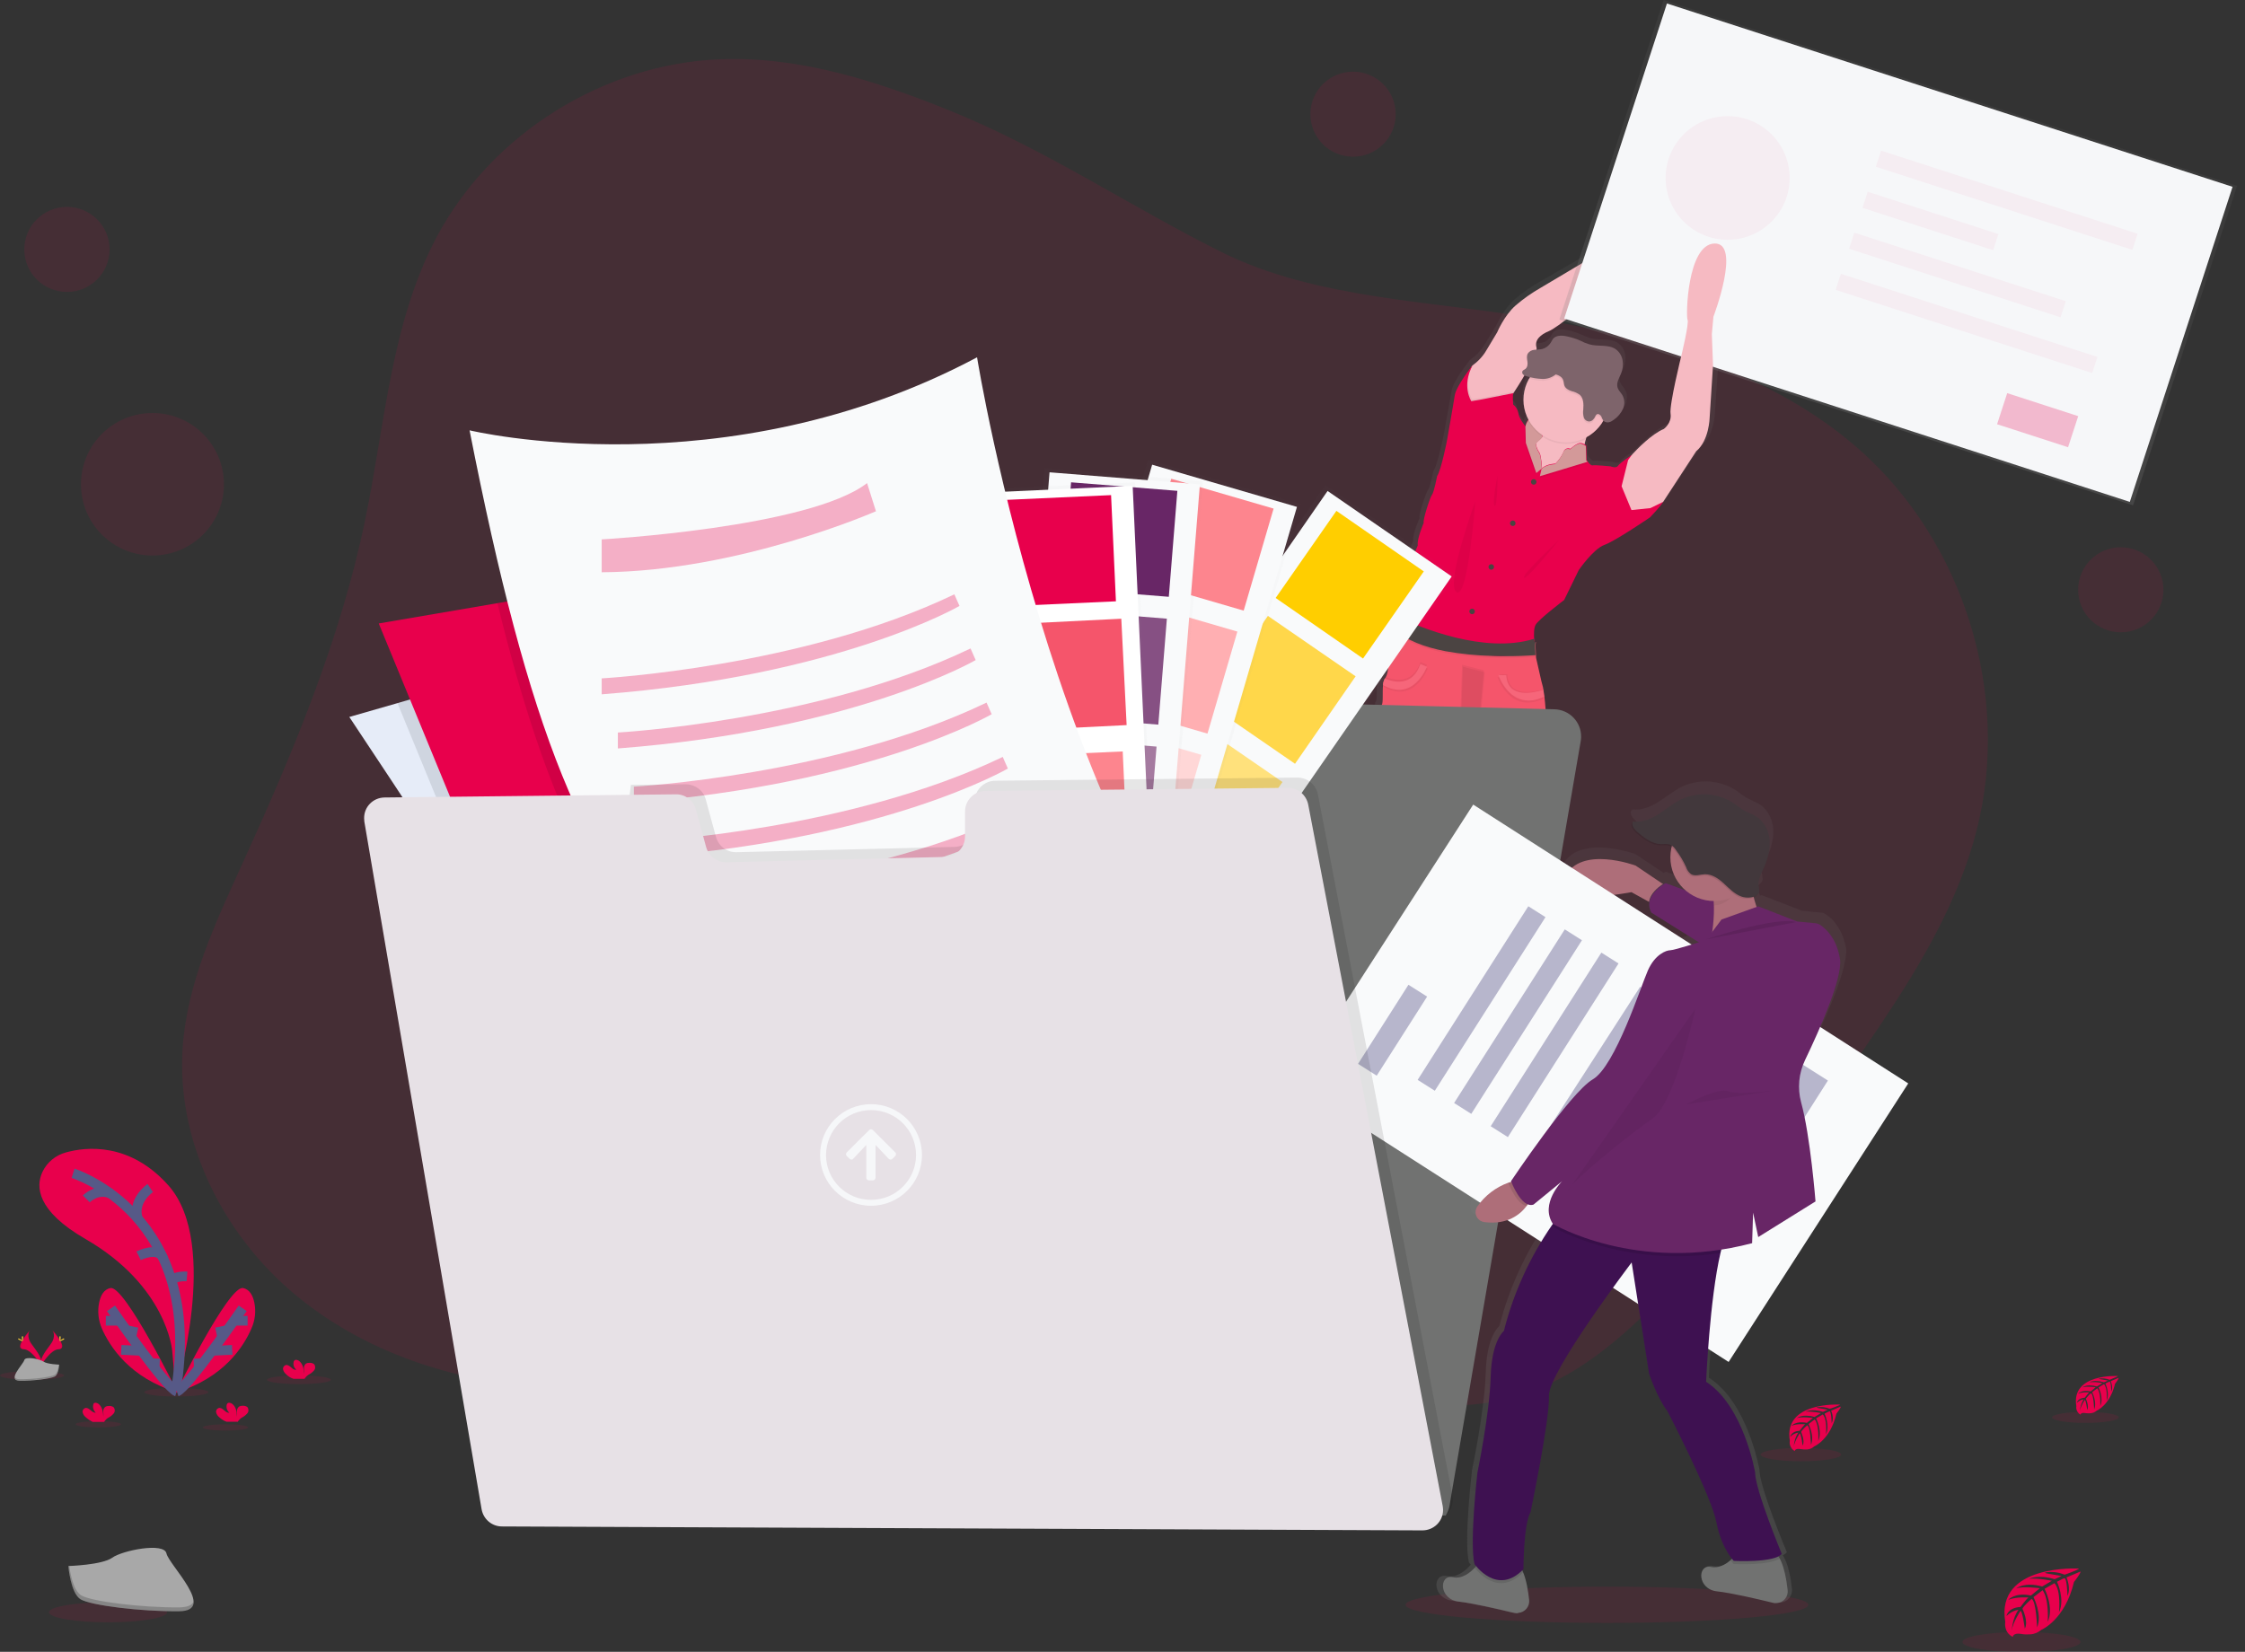 <svg width="231" height="170" viewBox="0 0 231 170" fill="none" xmlns="http://www.w3.org/2000/svg">
<rect x="0" y="0" width="231" height="170" fill="#333333" stroke="none"/>
<g clip-path="url(#clip0)">
<path opacity="0.1" d="M97.792 11.406C90.234 8.347 82.249 5.774 74.101 6.098C62.113 6.564 50.633 13.756 44.985 24.291C40.21 33.226 39.621 43.7 37.548 53.628C35.008 65.844 30.152 77.453 24.971 88.819C22.188 94.917 19.241 101.157 18.794 107.843C18.165 117.122 22.614 126.381 29.584 132.56C36.553 138.739 45.838 142.001 55.144 142.71C60.102 143.095 65.263 142.73 69.671 140.441C74.324 138.01 77.718 133.613 82.391 131.223C86.719 128.994 91.778 128.69 96.634 128.974C102.994 129.359 109.272 130.676 115.246 132.925C122.032 135.477 128.351 139.144 135.137 141.738C141.924 144.331 149.482 145.749 156.41 143.601C162.912 141.576 168.053 136.673 172.706 131.689C180.325 123.524 187.254 114.772 193.471 105.493C197.657 99.253 201.558 92.648 203.407 85.375C206.942 71.456 202.066 55.735 191.277 46.233C182.337 38.352 170.329 34.928 158.585 32.861C147.877 30.977 135.483 30.856 125.628 25.912C116.221 21.212 107.667 15.418 97.792 11.406Z" fill="#E8004C"/>
<path d="M177.013 24.372C174.108 24.494 173.966 31.95 174.148 32.274C174.331 32.598 173.498 35.981 173.498 35.981C173.498 35.981 172.178 41.087 172.34 42.039C172.503 42.991 171.629 43.619 171.629 43.619C170.349 44.126 168.723 45.767 168.297 46.213L168.195 46.334C168.195 46.334 166.956 47.145 166.732 47.469C166.509 47.793 165.919 47.529 165.919 47.529C165.919 47.529 164.233 47.367 164.01 47.428C163.867 47.469 163.623 47.205 163.481 47.023C163.42 46.942 163.38 46.881 163.38 46.881L163.319 45.382C163.258 45.341 163.197 45.301 163.116 45.26C163.156 45.098 163.197 44.916 163.237 44.734C163.989 44.369 164.639 43.802 165.086 43.072C165.127 42.991 165.188 42.91 165.229 42.829C165.351 42.91 165.472 42.951 165.615 42.931C165.676 42.931 165.737 42.931 165.798 42.91C165.98 42.849 166.163 42.768 166.326 42.647C166.753 42.363 167.078 41.978 167.301 41.512C167.342 41.431 167.362 41.33 167.403 41.249C167.362 41.31 167.342 41.35 167.301 41.391C167.464 40.965 167.423 40.479 167.2 40.074C167.037 39.81 166.793 39.608 166.692 39.324C166.529 38.838 166.854 38.332 167.037 37.845C167.22 37.42 167.301 36.934 167.22 36.468C167.139 36.002 166.874 35.576 166.468 35.293C165.676 34.766 164.578 35.07 163.664 34.806C163.339 34.705 163.014 34.563 162.689 34.421C162.222 34.219 161.714 34.057 161.206 33.955C160.698 33.854 160.088 33.854 159.783 34.239C159.702 34.361 159.621 34.502 159.56 34.624C159.357 34.948 159.032 35.191 158.645 35.272C158.463 35.313 158.28 35.333 158.077 35.333C158.097 35.252 158.097 35.171 158.077 35.11C157.833 34.34 158.524 33.773 159.397 33.429C160.271 33.084 163.623 30.471 164.01 29.843C164.396 29.215 167.118 27.27 167.118 27.27C167.118 27.27 171.182 26.115 172.523 21.941C173.864 17.768 166.143 24.859 165.371 25.061C164.599 25.264 163.481 26.074 163.481 26.074L158.544 28.931C157.609 29.458 156.715 30.066 155.882 30.775C154.683 31.808 153.932 33.55 153.932 33.55C153.932 33.55 153.464 34.32 152.773 35.434C152.387 36.062 151.879 36.609 151.27 37.035L151.29 36.994C151.229 37.055 149.543 39.203 149.38 40.135C149.218 41.067 148.527 44.876 148.527 44.876C148.527 44.876 147.917 47.874 147.491 48.462C147.491 48.462 147.145 50.184 146.942 50.406C146.739 50.629 145.926 53.081 146.068 53.324C146.068 53.324 145.296 55.005 145.418 55.654L144.016 58.997C144.016 58.997 143.265 60.658 143.305 61.61C143.325 62.076 143.346 62.623 143.366 63.069C143.366 63.15 143.366 63.211 143.366 63.271C143.366 63.352 143.366 63.413 143.366 63.474C143.285 63.596 143.102 63.92 142.899 64.305C142.614 64.872 142.31 65.581 142.33 66.006C142.371 66.776 142.371 68.62 142.005 69.309L141.903 69.268C141.781 69.471 141.7 69.694 141.7 69.937L141.72 69.957C141.72 70.018 141.7 70.079 141.7 70.139C141.619 70.909 141.741 72.003 141.537 72.226C141.273 72.55 141.395 79.824 141.395 79.824C141.395 79.824 140.948 84.382 141.842 87.259L141.781 89.508C141.781 89.508 141.741 91.635 141.842 91.939C141.944 92.243 141.984 94.39 141.984 94.39L142.492 97.997C142.492 97.997 141.822 103.568 142.391 104.946C142.716 105.695 142.939 106.506 143 107.336C143.285 107.499 143.61 107.62 143.935 107.701V107.904L143.793 111.287V111.469C143.793 111.469 143.772 111.55 143.772 111.713C143.772 111.733 143.772 111.773 143.772 111.794V111.814C143.772 111.834 143.772 111.854 143.772 111.875C143.772 111.895 143.772 111.915 143.772 111.935C143.772 111.956 143.772 111.976 143.772 111.976V112.016C143.772 112.098 143.772 112.179 143.772 112.28C143.772 112.32 143.772 112.361 143.772 112.401C143.772 112.442 143.772 112.422 143.772 112.442V112.503C143.772 112.523 143.772 112.543 143.772 112.563V112.604C143.772 112.645 143.772 112.665 143.793 112.705V112.726C143.793 112.766 143.813 112.807 143.813 112.827C143.813 112.867 143.833 112.908 143.833 112.928C143.833 112.928 143.833 112.928 143.833 112.948C143.833 112.969 143.833 112.989 143.854 113.009V113.029C143.854 113.05 143.874 113.07 143.874 113.09V113.11C143.894 113.171 143.915 113.232 143.935 113.273V113.293C143.935 113.313 143.955 113.333 143.955 113.354L143.976 113.374L143.996 113.435L144.016 113.475L144.037 113.536L144.057 113.576C144.057 113.597 144.077 113.617 144.077 113.617C144.077 113.617 144.098 113.637 144.098 113.658L144.138 113.698L144.159 113.739L144.199 113.779L144.219 113.82L144.26 113.86L144.28 113.88L144.321 113.921L144.341 113.941L144.402 114.002L144.423 114.022C144.443 114.042 144.463 114.063 144.484 114.063L144.524 114.083L144.565 114.123L144.606 114.144L144.646 114.184L144.687 114.205L144.727 114.225L144.768 114.245L144.809 114.265L144.849 114.286L144.91 114.306L144.971 114.326L145.032 114.346L145.093 114.367L145.154 114.387L145.215 114.407L145.276 114.427L145.378 114.448L145.459 114.468L145.52 114.488L145.581 114.508H145.642H145.703H145.764H145.825H145.906H145.987H146.068H146.394H146.495H146.576H146.678H146.739L146.922 114.488C146.922 114.488 149.218 114.833 149.299 113.921C149.299 113.88 149.299 113.82 149.299 113.779V113.658C149.299 113.637 149.299 113.637 149.299 113.617C149.299 113.576 149.299 113.516 149.299 113.475V113.455C149.299 113.394 149.299 113.354 149.299 113.293V113.192C149.299 113.11 149.299 113.009 149.299 112.928C149.299 112.888 149.299 112.867 149.299 112.827C149.299 112.726 149.299 112.645 149.299 112.543V112.645C149.299 112.624 149.299 112.604 149.299 112.584C149.279 112.138 149.258 111.713 149.238 111.49C149.238 111.368 149.218 111.287 149.218 111.287C149.218 111.287 148.425 110.112 148.568 109.666C148.71 109.221 148.669 107.721 148.669 107.721C148.669 107.721 148.364 107.012 148.161 106.364C148.141 106.323 148.121 106.263 148.121 106.222C148.283 106.02 148.446 105.817 148.608 105.614C148.893 104.054 148.69 102.434 148.039 100.995C147.958 100.934 147.917 100.853 147.917 100.752V100.732L148.303 95.95L148.06 93.175C148.06 93.175 147.897 91.27 148.263 90.46L149.015 83.248L150.071 79.054C150.071 79.054 150.417 78.892 150.681 79.682C150.945 80.472 151.615 84.038 151.615 84.038L153.241 89.933C153.241 89.933 153.505 92.04 153.749 92.324C153.993 92.608 153.993 93.924 153.993 93.924C153.993 93.924 154.501 94.978 154.44 95.424C154.379 95.869 154.44 97.126 154.602 97.551C154.765 97.976 154.846 100.995 154.846 100.995C154.643 101.988 154.683 103.001 154.907 103.973C155.313 105.473 155.069 107.377 155.069 107.377C155.11 107.438 155.151 107.499 155.212 107.559C155.191 107.6 155.171 107.64 155.151 107.681C155.049 107.944 154.968 108.147 154.968 108.147C154.968 108.147 154.948 109.646 155.069 110.092C155.191 110.538 154.419 111.713 154.419 111.713C154.419 111.713 154.419 111.794 154.399 111.915C154.379 112.158 154.358 112.563 154.338 113.009C154.338 113.029 154.338 113.05 154.338 113.07V113.09V113.354C154.338 113.394 154.338 113.414 154.338 113.455C154.338 113.556 154.338 113.637 154.338 113.718C154.338 113.739 154.338 113.759 154.338 113.779C154.338 113.799 154.338 113.799 154.338 113.82V113.84C154.338 113.901 154.338 113.941 154.338 114.002V114.022C154.338 114.063 154.338 114.123 154.338 114.164C154.338 114.184 154.338 114.184 154.338 114.205C154.338 114.245 154.338 114.286 154.338 114.326C154.338 114.367 154.338 114.427 154.338 114.468C154.419 115.38 156.715 115.035 156.715 115.035L156.898 115.055H156.959H157.061H157.142H157.244H157.569H157.65H157.731H157.812H157.873H157.934L157.995 115.035H158.056L158.117 115.015L158.178 114.995L158.259 114.974L158.361 114.954L158.422 114.934L158.483 114.914C158.503 114.914 158.524 114.893 158.544 114.893L158.605 114.873L158.666 114.853L158.727 114.833L158.788 114.812L158.828 114.792L158.869 114.772L158.91 114.752L158.95 114.731L158.991 114.711L159.032 114.671C159.052 114.671 159.052 114.65 159.072 114.65C159.093 114.63 159.113 114.63 159.113 114.61L159.153 114.589L159.214 114.549L159.235 114.529L159.296 114.468L159.316 114.448L159.357 114.407L159.377 114.367C159.397 114.346 159.397 114.346 159.418 114.326L159.438 114.286L159.479 114.245L159.499 114.205L159.54 114.164C159.54 114.144 159.56 114.144 159.56 114.123C159.56 114.103 159.58 114.083 159.58 114.083L159.6 114.042C159.6 114.022 159.621 114.002 159.621 113.982C159.621 113.982 159.641 113.961 159.641 113.941C159.641 113.921 159.661 113.901 159.661 113.88L159.682 113.86C159.682 113.84 159.702 113.82 159.702 113.799V113.779C159.722 113.718 159.743 113.658 159.763 113.617V113.597C159.763 113.576 159.783 113.556 159.783 113.536V113.516C159.783 113.495 159.783 113.475 159.804 113.455C159.804 113.455 159.804 113.455 159.804 113.435C159.804 113.394 159.824 113.354 159.824 113.333C159.824 113.293 159.844 113.252 159.844 113.232V113.212C159.844 113.171 159.865 113.151 159.865 113.11C159.865 113.07 159.865 113.09 159.865 113.07C159.865 113.05 159.865 113.029 159.865 113.009C159.865 112.989 159.865 112.969 159.865 112.948C159.865 112.928 159.865 112.928 159.865 112.908C159.865 112.888 159.865 112.827 159.865 112.786C159.865 112.685 159.865 112.604 159.865 112.523V112.442C159.865 112.422 159.865 112.401 159.865 112.381C159.865 112.361 159.865 112.341 159.865 112.32V112.3C159.865 112.28 159.865 112.239 159.865 112.219C159.844 112.077 159.844 111.976 159.844 111.976V111.794L159.722 108.512V108.309C159.905 108.208 160.108 108.086 160.312 107.944C160.312 107.944 160.271 106.08 160.82 105.331C161.368 104.581 160.555 102.616 160.555 102.616L160.21 95.566L160.352 92.324C160.088 91.838 159.946 91.311 159.946 90.744C159.885 90.035 159.702 89.346 159.397 88.718C159.397 88.718 159.052 87.603 159.458 87.279C159.865 86.955 159.011 79.783 159.011 79.783C159.011 79.783 159.214 74.536 158.828 71.436V71.375L158.93 71.335C158.889 71.092 158.869 70.849 158.828 70.626L158.706 70.666C158.666 70.383 158.585 70.119 158.503 69.856L157.955 67.384C157.955 67.384 157.934 67.263 157.934 67.06C157.914 66.837 157.894 66.533 157.894 66.27C157.894 66.148 157.914 66.047 157.934 65.946L157.914 65.925C157.914 65.865 157.934 65.804 157.934 65.743L157.812 65.642C157.812 65.642 157.792 65.54 157.792 65.358C157.772 64.973 157.751 64.325 157.934 63.96C158.198 63.413 160.982 61.367 160.982 61.367L162.547 58.267C162.547 58.267 164.091 56.079 165.29 55.654C166.488 55.228 170.146 52.797 170.146 52.797C170.146 52.797 171.426 51.48 171.527 51.176L171.568 51.115H171.588V51.055L175.042 45.889C176.424 44.774 176.465 42.404 176.465 42.404L176.83 36.974L176.708 33.773L176.871 31.95C176.871 31.95 179.919 24.251 177.013 24.372ZM157.223 38.413C156.857 39.061 156.654 39.81 156.654 40.56C156.654 40.601 156.654 40.641 156.654 40.661C156.654 40.682 156.654 40.722 156.654 40.742C156.654 41.411 156.817 42.08 157.122 42.687C156.959 42.849 156.857 43.052 156.776 43.275C156.614 43.052 156.106 42.404 156.085 41.978C156.045 41.452 155.537 41.087 155.537 41.087C155.537 41.087 155.435 40.094 155.577 39.932L155.598 39.912C155.598 39.912 155.618 39.892 155.638 39.851C155.781 39.628 156.268 38.899 156.776 38.068C156.857 38.109 156.939 38.129 157.04 38.149L157.345 38.23L157.223 38.413Z" fill="url(#paint0_linear)"/>
<path d="M167.078 37.866C167.118 37.805 167.139 37.724 167.159 37.643C167.078 37.805 167.017 37.967 166.956 38.129C166.996 38.048 167.037 37.947 167.078 37.866Z" fill="url(#paint1_linear)"/>
<path d="M158.138 42.687C158.138 42.687 157.508 45.706 156.329 46.091C155.151 46.476 157.752 49.94 157.752 49.94L163.136 49.636L163.237 48.522C163.237 48.522 162.222 46.273 163.928 43.559C165.635 40.844 158.138 42.687 158.138 42.687Z" fill="#F6BAC2"/>
<path d="M149.685 114.042C149.604 114.954 147.389 114.61 147.389 114.61C143.691 115.116 144.301 111.51 144.301 111.51V111.328L144.423 107.964L144.463 107.033C144.463 107.033 148.527 105.189 148.425 105.574C148.385 105.716 148.466 106.08 148.588 106.445C148.791 107.073 149.076 107.782 149.076 107.782C149.076 107.782 149.096 109.261 148.974 109.707C148.852 110.153 149.604 111.307 149.604 111.307C149.604 111.307 149.604 111.388 149.624 111.51C149.705 112.361 149.726 113.212 149.685 114.042Z" fill="#B77983"/>
<path d="M156.817 115.015C156.817 115.015 154.582 115.359 154.521 114.448C154.48 113.597 154.501 112.766 154.561 111.915C154.561 111.794 154.561 111.713 154.561 111.713C154.561 111.713 155.313 110.537 155.191 110.112C155.069 109.687 155.09 108.187 155.09 108.187C155.09 108.187 155.171 108.005 155.273 107.721C155.496 107.154 155.821 106.222 155.74 105.959C155.638 105.574 159.702 107.417 159.702 107.417L159.743 108.471L159.865 111.713V111.895C159.885 111.915 160.494 115.542 156.817 115.015Z" fill="#B77983"/>
<path d="M172.056 22.671C170.755 26.804 166.834 27.959 166.834 27.959C166.834 27.959 164.213 29.904 163.827 30.511C163.441 31.119 160.23 33.733 159.377 34.077C158.524 34.421 157.873 34.989 158.097 35.758C158.3 36.468 156.085 39.932 155.74 40.439L155.699 40.499L154.988 41.229L152.611 42.424L150.681 41.796L150.437 39.466L151.473 37.643C152.062 37.217 152.57 36.691 152.936 36.062C153.607 34.948 154.054 34.199 154.054 34.199C154.054 34.199 154.785 32.456 155.943 31.443C156.736 30.754 157.609 30.147 158.524 29.62L163.298 26.784C163.298 26.784 164.375 25.993 165.127 25.77C165.899 25.548 173.356 18.538 172.056 22.671Z" fill="#F6BAC2"/>
<path opacity="0.05" d="M152.652 40.925L155.821 40.297C155.781 40.337 155.76 40.378 155.76 40.418L155.72 40.479L155.009 41.208L152.631 42.404L150.701 41.776L150.457 39.446L151.493 37.622C150.518 39.648 151.473 41.087 151.473 41.087L152.652 40.925Z" fill="black"/>
<path opacity="0.05" d="M171.243 51.399C171.243 51.419 171.223 51.44 171.223 51.46C171.202 51.541 171.162 51.602 171.101 51.663L169.821 52.291L167.87 52.493L166.854 50.042L167.525 47.347L167.89 46.841L167.992 46.719C168.033 47.205 168.236 49.738 168.215 50.508C168.195 51.359 168.825 51.419 168.825 51.419L171.243 51.399Z" fill="black"/>
<path d="M171.141 51.581C171.141 51.602 171.121 51.622 171.121 51.642C171.019 51.946 169.78 53.243 169.78 53.243C169.78 53.243 166.224 55.674 165.086 56.079C163.949 56.484 162.445 58.672 162.445 58.672L160.942 61.752C160.942 61.752 158.259 63.778 157.995 64.325C157.812 64.689 157.833 65.338 157.853 65.723C157.853 65.885 157.873 66.006 157.873 66.006L157.081 66.837L156.451 67.485L155.557 68.417L154.115 68.215L149.604 67.506L148.73 67.019L143.915 64.325C143.915 64.325 143.915 64.163 143.894 63.899C143.894 63.778 143.894 63.656 143.874 63.514C143.854 63.069 143.833 62.522 143.813 62.076C143.773 61.124 144.504 59.483 144.504 59.483L145.886 56.12C145.764 55.492 146.495 53.81 146.495 53.81C146.373 53.567 147.145 51.156 147.349 50.913C147.552 50.67 147.877 48.988 147.877 48.988C148.283 48.401 148.872 45.422 148.872 45.422C148.872 45.422 149.543 41.654 149.685 40.702C149.827 39.75 151.473 37.643 151.534 37.582C150.356 39.73 151.392 41.289 151.392 41.289L152.57 41.087L155.74 40.459C155.598 40.56 155.699 41.634 155.699 41.634C155.984 41.857 156.167 42.161 156.228 42.505C156.268 42.991 156.837 43.721 156.939 43.842L156.959 43.862C157.04 43.397 157.325 43.012 157.731 42.768L158.463 43.741L158.706 44.916C158.706 44.916 158.646 45.078 158.219 45.402C157.792 45.726 158.402 46.577 158.402 46.577C158.605 46.922 158.666 48.178 158.666 48.178C159.214 47.712 160.048 47.712 160.048 47.712C160.393 47.367 160.677 46.962 160.881 46.517C160.942 46.253 161.206 46.091 161.47 46.152C161.51 46.152 161.551 46.172 161.571 46.192C161.815 45.99 162.079 45.787 162.364 45.645C162.75 45.443 163.217 45.848 163.217 45.848L163.258 47.347C163.258 47.347 163.298 47.408 163.359 47.489C163.481 47.671 163.725 47.935 163.867 47.894C164.071 47.833 165.716 47.995 165.716 47.995C165.716 47.995 166.285 48.239 166.488 47.935C166.692 47.631 167.911 46.82 167.911 46.82C167.911 46.82 168.134 49.839 168.134 50.69C168.134 51.541 168.744 51.602 168.744 51.602L171.141 51.581Z" fill="#E9004C"/>
<path d="M157.812 49.88C157.97 49.88 158.097 49.753 158.097 49.596C158.097 49.439 157.97 49.312 157.812 49.312C157.655 49.312 157.528 49.439 157.528 49.596C157.528 49.753 157.655 49.88 157.812 49.88Z" fill="#4B4442"/>
<path d="M155.659 54.134C155.816 54.134 155.943 54.007 155.943 53.851C155.943 53.694 155.816 53.567 155.659 53.567C155.502 53.567 155.374 53.694 155.374 53.851C155.374 54.007 155.502 54.134 155.659 54.134Z" fill="#4B4442"/>
<path d="M151.473 63.211C151.63 63.211 151.758 63.084 151.758 62.927C151.758 62.77 151.63 62.643 151.473 62.643C151.316 62.643 151.189 62.77 151.189 62.927C151.189 63.084 151.316 63.211 151.473 63.211Z" fill="#4B4442"/>
<path d="M153.444 58.632C153.601 58.632 153.728 58.505 153.728 58.348C153.728 58.192 153.601 58.065 153.444 58.065C153.287 58.065 153.16 58.192 153.16 58.348C153.16 58.505 153.287 58.632 153.444 58.632Z" fill="#4B4442"/>
<path opacity="0.05" d="M148.629 106.445C147.105 108.248 145.459 108.228 144.463 107.964L144.504 107.033C144.504 107.033 148.568 105.189 148.466 105.574C148.425 105.716 148.486 106.06 148.629 106.445Z" fill="black"/>
<path opacity="0.05" d="M159.763 108.491C157.162 109.99 155.638 108.228 155.293 107.742C155.517 107.174 155.842 106.242 155.76 105.979C155.659 105.594 159.722 107.438 159.722 107.438L159.763 108.491Z" fill="black"/>
<path d="M160.799 105.331C160.271 106.08 160.312 107.924 160.312 107.924C156.959 110.335 155.191 107.397 155.191 107.397C155.191 107.397 155.415 105.513 155.029 104.014C154.805 103.041 154.785 102.028 154.968 101.056C154.968 101.056 154.907 98.057 154.744 97.652C154.582 97.247 154.521 95.991 154.582 95.545C154.643 95.1 154.155 94.046 154.155 94.046C154.155 94.046 154.155 92.749 153.932 92.445C153.708 92.142 153.444 90.075 153.444 90.075L151.88 84.22C151.88 84.22 151.229 80.674 150.965 79.905C150.701 79.135 150.376 79.297 150.376 79.297L149.441 83.491L148.73 90.642C148.364 91.453 148.527 93.337 148.527 93.337L148.75 96.092L148.364 100.833V100.853C148.364 100.955 148.405 101.036 148.486 101.096C149.137 102.535 149.319 104.135 149.035 105.675C146.556 109.261 143.549 107.397 143.549 107.397C143.488 106.587 143.285 105.776 142.96 105.027C142.411 103.669 143.061 98.138 143.061 98.138L142.574 94.573C142.574 94.573 142.533 92.425 142.452 92.142C142.371 91.858 142.391 89.731 142.391 89.731L142.452 87.482C141.598 84.625 142.025 80.107 142.025 80.107C142.025 80.107 141.903 72.895 142.167 72.571C142.35 72.328 142.228 71.274 142.31 70.484C142.31 70.241 142.391 70.018 142.492 69.815L142.533 69.775C142.96 69.248 142.96 67.181 142.919 66.351C142.899 65.925 143.204 65.216 143.488 64.669C143.691 64.284 143.874 63.96 143.955 63.839L143.976 63.798C143.976 63.798 145.825 64.264 150.762 66.594C151.636 67.019 152.591 67.323 153.566 67.465C154.054 67.526 154.541 67.546 155.029 67.485C155.781 67.404 156.492 67.181 157.122 66.797C157.467 66.594 157.772 66.351 158.036 66.067C157.975 66.27 158.016 66.959 158.036 67.384C158.056 67.567 158.056 67.708 158.056 67.708L158.605 70.119C158.686 70.403 158.767 70.707 158.808 70.99C158.849 71.213 158.869 71.436 158.91 71.679C159.296 74.759 159.092 79.965 159.092 79.965C159.092 79.965 159.905 87.077 159.519 87.401C159.133 87.725 159.458 88.839 159.458 88.839C159.763 89.467 159.926 90.156 159.987 90.845C159.987 91.392 160.129 91.919 160.373 92.405L160.23 95.626L160.576 102.596C160.535 102.636 161.328 104.581 160.799 105.331Z" fill="#F5556B"/>
<path opacity="0.05" d="M156.979 93.58C156.979 93.58 159.458 92.162 159.987 92.79C160.515 93.418 156.979 93.58 156.979 93.58Z" fill="black"/>
<path opacity="0.05" d="M158.463 94.35C158.463 94.35 158.056 94.552 158.95 94.816C159.844 95.079 158.463 94.35 158.463 94.35Z" fill="black"/>
<path opacity="0.05" d="M143.549 90.46C143.468 90.48 145.601 91.898 147.531 90.723C147.511 90.723 144.016 90.298 143.549 90.46Z" fill="black"/>
<path opacity="0.05" d="M147.43 93.154C147.43 93.154 146.841 94.309 145.642 94.471C144.443 94.633 147.43 93.154 147.43 93.154Z" fill="black"/>
<path opacity="0.05" d="M155.273 95.647C155.273 95.647 158.077 100.104 157.548 101.157C157.02 102.211 155.273 95.647 155.273 95.647Z" fill="black"/>
<path opacity="0.05" d="M150.518 68.62L150.234 77.352C150.234 77.352 151.961 77.271 152.266 74.414C152.57 71.558 152.774 69.187 152.774 69.187L150.518 68.62Z" fill="black"/>
<path opacity="0.05" d="M150.437 68.417L150.152 77.149C150.152 77.149 151.88 77.068 152.184 74.191C152.489 71.314 152.692 68.985 152.692 68.985L150.437 68.417Z" fill="black"/>
<path opacity="0.05" d="M146.901 68.802C146.901 68.802 145.54 72.469 142.391 70.686C142.391 70.443 142.472 70.221 142.574 70.018C143.427 70.383 145.418 70.909 146.231 68.519L146.901 68.802Z" fill="black"/>
<path opacity="0.05" d="M146.82 68.417C146.82 68.417 145.459 72.084 142.31 70.302C142.31 70.058 142.391 69.836 142.492 69.633C143.346 69.998 145.337 70.524 146.15 68.134L146.82 68.417Z" fill="black"/>
<path d="M146.82 68.62C146.82 68.62 145.459 72.287 142.31 70.504C142.31 70.261 142.391 70.038 142.492 69.835C143.346 70.2 145.337 70.727 146.15 68.336L146.82 68.62Z" fill="#F5556B"/>
<path opacity="0.05" d="M158.808 71.902C155.374 73.543 154.094 69.694 154.094 69.694L154.907 69.714C155.049 72.165 157.772 71.517 158.706 71.213C158.727 71.436 158.767 71.659 158.808 71.902Z" fill="black"/>
<path opacity="0.05" d="M158.991 71.618C155.557 73.239 154.277 69.39 154.277 69.39L155.09 69.41C155.232 71.862 157.955 71.213 158.889 70.909C158.93 71.132 158.971 71.355 158.991 71.618Z" fill="black"/>
<path d="M158.889 71.7C155.456 73.32 154.176 69.471 154.176 69.471L154.988 69.491C155.131 71.963 157.853 71.294 158.788 70.99C158.828 71.234 158.869 71.456 158.889 71.7Z" fill="#F5556B"/>
<path opacity="0.1" d="M146.82 68.62C146.82 68.62 145.459 72.287 142.31 70.504C142.31 70.261 142.391 70.038 142.492 69.835C143.346 70.2 145.337 70.727 146.15 68.336L146.82 68.62Z" fill="white"/>
<path opacity="0.1" d="M158.889 71.7C155.456 73.32 154.176 69.471 154.176 69.471L154.988 69.491C155.131 71.963 157.853 71.294 158.788 70.99C158.828 71.234 158.869 71.456 158.889 71.7Z" fill="white"/>
<path opacity="0.05" d="M149.726 113.374C149.726 113.617 149.726 113.86 149.705 114.042C149.624 114.954 147.41 114.61 147.41 114.61C145.378 114.893 144.646 113.921 144.402 112.989C144.321 112.685 144.281 112.381 144.301 112.057C144.301 111.875 144.321 111.692 144.341 111.51V111.328C144.788 111.206 145.256 111.287 145.601 111.591C146.516 112.32 147.694 111.753 147.694 111.753C147.694 111.753 148.568 111.834 148.913 112.118C149.096 112.28 149.421 111.895 149.665 111.51C149.685 111.753 149.705 112.199 149.726 112.665C149.705 112.908 149.726 113.151 149.726 113.374Z" fill="black"/>
<path opacity="0.05" d="M146.15 113.313C146.15 113.313 145.54 113.901 144.382 112.989C144.301 112.685 144.26 112.381 144.28 112.057C144.87 112.523 145.947 113.313 146.15 113.313Z" fill="black"/>
<path opacity="0.05" d="M149.726 113.374C149.523 113.536 149.238 113.495 149.076 113.293L149.055 113.273C149.299 113.09 149.502 112.888 149.705 112.665C149.705 112.908 149.726 113.151 149.726 113.374Z" fill="black"/>
<path opacity="0.05" d="M154.48 113.779C154.48 114.022 154.48 114.265 154.501 114.448C154.582 115.359 156.797 115.015 156.797 115.015C158.828 115.299 159.56 114.326 159.804 113.394C159.926 112.908 159.946 112.401 159.885 111.915V111.733C159.438 111.611 158.971 111.692 158.625 111.996C157.711 112.726 156.532 112.158 156.532 112.158C156.532 112.158 155.659 112.239 155.313 112.523C155.131 112.685 154.805 112.3 154.562 111.915C154.541 112.158 154.521 112.604 154.501 113.07C154.48 113.313 154.48 113.556 154.48 113.779Z" fill="black"/>
<path opacity="0.05" d="M158.056 113.739C158.056 113.739 158.666 114.326 159.824 113.414C159.905 113.11 159.946 112.807 159.946 112.503C159.336 112.928 158.239 113.739 158.056 113.739Z" fill="black"/>
<path opacity="0.05" d="M154.48 113.779C154.683 113.941 154.968 113.901 155.13 113.698L155.151 113.678C154.907 113.495 154.704 113.293 154.501 113.07C154.48 113.313 154.48 113.556 154.48 113.779Z" fill="black"/>
<path opacity="0.05" d="M151.798 51.581C151.798 51.581 148.669 60.192 149.868 60.941C151.067 61.691 151.798 51.581 151.798 51.581Z" fill="black"/>
<path opacity="0.05" d="M154.094 48.927C154.094 48.927 153.505 51.784 153.789 52.047C154.074 52.311 154.094 48.927 154.094 48.927Z" fill="black"/>
<path opacity="0.05" d="M160.413 55.573C160.413 55.573 156.573 59.138 156.817 59.442C157.061 59.746 160.413 55.573 160.413 55.573Z" fill="black"/>
<path opacity="0.05" d="M163.339 47.712C161.876 48.158 158.483 49.191 158.442 49.191L158.625 48.421C159.174 47.955 160.007 47.955 160.007 47.955C160.352 47.611 160.637 47.205 160.84 46.76C160.901 46.496 161.165 46.334 161.429 46.395C161.47 46.395 161.51 46.415 161.531 46.435C161.775 46.233 162.039 46.03 162.323 45.889C162.709 45.686 163.177 46.091 163.177 46.091L163.217 47.59C163.237 47.57 163.278 47.631 163.339 47.712Z" fill="black"/>
<path d="M163.339 47.529C161.876 47.975 158.483 49.008 158.442 49.008L158.625 48.239C159.174 47.773 160.007 47.773 160.007 47.773C160.352 47.428 160.637 47.023 160.84 46.577C160.901 46.314 161.165 46.152 161.429 46.213C161.47 46.213 161.51 46.233 161.531 46.253C161.775 46.05 162.039 45.848 162.323 45.706C162.709 45.504 163.177 45.909 163.177 45.909L163.217 47.408C163.237 47.388 163.278 47.428 163.339 47.529Z" fill="#D39999"/>
<path opacity="0.05" d="M158.28 46.719C158.483 47.063 158.544 48.32 158.544 48.32L157.975 48.765L156.898 45.666L156.858 44.065L156.837 43.984L156.858 44.004C156.939 43.538 157.223 43.153 157.63 42.91L158.361 43.883L158.605 45.058C158.605 45.058 158.544 45.22 158.117 45.544C157.691 45.868 158.28 46.719 158.28 46.719Z" fill="black"/>
<path d="M158.381 46.618C158.585 46.962 158.646 48.218 158.646 48.218L158.077 48.684L157 45.585L156.959 43.984L156.939 43.903L156.959 43.923C157.04 43.457 157.325 43.072 157.731 42.829L158.463 43.802L158.706 44.977C158.706 44.977 158.646 45.139 158.219 45.463C157.792 45.787 158.381 46.618 158.381 46.618Z" fill="#D39999"/>
<path opacity="0.05" d="M165.554 41.31C165.554 43.741 163.583 45.686 161.145 45.686C158.706 45.686 156.756 43.721 156.756 41.289C156.756 38.858 158.727 36.913 161.145 36.913C163.563 36.893 165.533 38.818 165.554 41.229C165.554 41.269 165.554 41.289 165.554 41.31Z" fill="black"/>
<path d="M165.554 41.127C165.554 43.559 163.583 45.524 161.165 45.524C158.727 45.524 156.756 43.559 156.756 41.148C156.756 38.717 158.727 36.751 161.165 36.751C163.583 36.731 165.554 38.676 165.574 41.087C165.554 41.087 165.554 41.107 165.554 41.127Z" fill="#F6BAC2"/>
<path opacity="0.05" d="M165.554 41.127C165.554 41.938 165.33 42.728 164.904 43.417C164.843 43.295 164.802 43.174 164.741 43.052C164.639 42.89 164.436 42.748 164.274 42.849C164.213 42.91 164.152 42.971 164.131 43.052C164.01 43.315 163.766 43.599 163.481 43.579C163.217 43.559 162.994 43.356 162.933 43.113C162.872 42.87 162.851 42.606 162.892 42.343C162.933 41.816 162.953 41.208 162.547 40.844C162.303 40.661 161.998 40.54 161.693 40.459C161.388 40.358 161.084 40.216 160.962 39.912C160.881 39.709 160.901 39.486 160.82 39.304C160.657 39 160.373 38.777 160.027 38.717C159.641 39.041 159.153 39.203 158.645 39.182C158.178 39.162 157.731 39.101 157.284 38.96C158.463 36.853 161.145 36.083 163.278 37.258C164.7 38.048 165.554 39.527 165.554 41.127Z" fill="black"/>
<path d="M160.84 39.101C160.921 39.304 160.901 39.527 160.982 39.709C161.104 39.993 161.409 40.155 161.714 40.256C162.018 40.317 162.303 40.459 162.567 40.641C162.953 41.006 162.953 41.614 162.912 42.14C162.872 42.404 162.892 42.667 162.953 42.91C163.014 43.174 163.237 43.356 163.502 43.376C163.806 43.376 164.03 43.113 164.152 42.849C164.172 42.768 164.233 42.708 164.294 42.647C164.457 42.546 164.66 42.687 164.761 42.849C164.822 43.032 164.904 43.194 165.025 43.336C165.168 43.457 165.371 43.498 165.554 43.457C165.737 43.417 165.899 43.316 166.062 43.194C166.468 42.91 166.793 42.525 166.996 42.08C167.2 41.614 167.179 41.107 166.935 40.661C166.773 40.398 166.549 40.195 166.448 39.912C166.285 39.426 166.59 38.919 166.793 38.453C166.976 38.028 167.037 37.541 166.956 37.075C166.874 36.609 166.61 36.184 166.224 35.921C165.452 35.414 164.416 35.698 163.522 35.434C163.197 35.333 162.892 35.212 162.587 35.05C162.14 34.847 161.653 34.705 161.165 34.604C160.677 34.502 160.088 34.502 159.783 34.887C159.702 35.009 159.621 35.151 159.56 35.272C159.357 35.596 159.052 35.819 158.686 35.921C158.422 35.981 158.158 35.961 157.873 36.002C157.609 36.022 157.345 36.164 157.203 36.387C157.061 36.63 157.122 36.934 157.162 37.197C157.203 37.46 157.183 37.785 156.959 37.967C156.858 38.048 156.715 38.088 156.654 38.19C156.593 38.331 156.634 38.473 156.756 38.575C156.878 38.656 157 38.717 157.142 38.737C157.65 38.899 158.178 38.98 158.706 39C159.235 39.02 159.763 38.818 160.149 38.473C160.108 38.514 159.885 38.494 159.844 38.494C160.21 38.534 160.698 38.717 160.84 39.101Z" fill="#7E646B"/>
<g opacity="0.05">
<path opacity="0.05" d="M166.306 42.708C166.163 42.829 165.98 42.91 165.798 42.971C165.615 43.012 165.412 42.971 165.269 42.849C165.168 42.708 165.066 42.525 165.005 42.363C164.904 42.201 164.7 42.059 164.538 42.161C164.477 42.221 164.416 42.282 164.396 42.363C164.274 42.627 164.03 42.91 163.745 42.89C163.481 42.87 163.258 42.667 163.197 42.424C163.136 42.181 163.116 41.917 163.156 41.654C163.197 41.127 163.217 40.52 162.811 40.155C162.567 39.973 162.262 39.851 161.957 39.77C161.653 39.669 161.348 39.527 161.226 39.223C161.145 39.02 161.165 38.797 161.084 38.615C160.962 38.291 160.616 38.109 160.291 38.028C159.905 38.352 159.418 38.514 158.91 38.494C158.381 38.473 157.853 38.392 157.345 38.23C157.203 38.21 157.081 38.149 156.959 38.068C156.939 38.048 156.918 38.028 156.898 37.987C156.817 38.028 156.736 38.088 156.675 38.169C156.614 38.311 156.654 38.453 156.776 38.554C156.898 38.635 157.02 38.696 157.162 38.717C157.67 38.879 158.199 38.96 158.727 38.98C159.235 39 159.722 38.818 160.108 38.514C160.434 38.595 160.779 38.777 160.901 39.101C160.982 39.304 160.962 39.527 161.043 39.709C161.165 39.993 161.47 40.155 161.775 40.256C162.079 40.317 162.364 40.459 162.628 40.641C163.014 41.006 163.014 41.614 162.973 42.14C162.933 42.404 162.953 42.667 163.014 42.91C163.075 43.174 163.298 43.356 163.563 43.376C163.867 43.376 164.091 43.113 164.213 42.849C164.233 42.768 164.294 42.708 164.355 42.647C164.518 42.546 164.721 42.687 164.822 42.849C164.883 43.032 164.985 43.194 165.086 43.336C165.229 43.457 165.432 43.498 165.615 43.457C165.798 43.417 165.96 43.316 166.123 43.194C166.529 42.91 166.854 42.525 167.057 42.08C167.098 41.999 167.118 41.897 167.139 41.816C166.915 42.161 166.631 42.465 166.306 42.708Z" fill="black"/>
<path opacity="0.05" d="M166.712 38.737C166.753 38.635 166.793 38.554 166.834 38.453C166.874 38.352 166.895 38.311 166.915 38.23C166.834 38.392 166.753 38.554 166.712 38.737Z" fill="black"/>
<path opacity="0.05" d="M157.203 37.46C157.406 37.278 157.426 36.974 157.386 36.711C157.366 36.549 157.345 36.407 157.345 36.245C157.305 36.285 157.264 36.326 157.244 36.387C157.101 36.63 157.162 36.934 157.203 37.197C157.203 37.278 157.203 37.359 157.203 37.46Z" fill="black"/>
</g>
<path opacity="0.05" d="M157.995 67.607C157.609 67.627 157.081 67.668 156.451 67.688C156.004 67.708 155.517 67.708 154.988 67.708C154.521 67.708 154.033 67.708 153.525 67.688C151.92 67.647 150.315 67.485 148.73 67.202C146.617 66.797 144.667 66.088 143.447 64.912C143.651 64.528 143.833 64.203 143.915 64.082C143.915 63.96 143.915 63.839 143.894 63.697C146.028 64.71 152.713 67.526 157.853 65.925C157.853 66.088 157.873 66.209 157.873 66.209L157.995 66.31C157.934 66.513 157.975 67.202 157.995 67.607Z" fill="black"/>
<path d="M157.995 67.425C157.609 67.445 157.081 67.485 156.451 67.506C156.004 67.526 155.517 67.526 154.988 67.526C154.521 67.526 154.033 67.526 153.525 67.506C151.92 67.465 150.315 67.303 148.73 67.019C146.617 66.614 144.667 65.905 143.447 64.73C143.651 64.345 143.833 64.021 143.915 63.899C143.915 63.778 143.915 63.656 143.894 63.514C146.028 64.528 152.713 67.344 157.853 65.743C157.853 65.905 157.873 66.027 157.873 66.027L157.995 66.128C157.934 66.31 157.975 66.999 157.995 67.425Z" fill="#4B4442"/>
<path d="M56.587 156.082C56.099 155.494 55.875 154.724 55.957 153.954L64.917 80.776L65.669 74.698C65.831 73.3 67.03 72.246 68.432 72.226L94.704 72.044C96.248 72.044 97.508 70.767 97.487 69.228C97.487 69.207 97.487 69.187 97.487 69.167V68.883C97.426 67.344 98.645 66.047 100.21 65.986C100.251 65.986 100.271 65.986 100.312 65.986H127.924C129.468 65.986 130.728 67.242 130.728 68.782C130.728 68.904 130.728 69.025 130.708 69.167C130.505 70.707 131.582 72.105 133.126 72.307C133.227 72.328 133.329 72.328 133.431 72.328L159.946 72.996C161.49 73.037 162.73 74.313 162.689 75.873C162.689 76.015 162.669 76.136 162.648 76.278L149.401 153.468L149.157 154.927C149.096 155.291 148.954 155.656 148.751 155.98L56.587 156.082Z" fill="#717271"/>
<g opacity="0.5">
<path opacity="0.5" d="M106.021 93.742L136.377 49.92L149.807 59.179L119.451 103.001L106.021 93.742Z" fill="url(#paint2_linear)"/>
</g>
<path d="M136.602 50.528L106.656 93.747L119.427 102.545L149.373 59.325L136.602 50.528Z" fill="#F9FAFB"/>
<path d="M137.509 52.574L131.258 61.54L140.25 67.773L146.501 58.807L137.509 52.574Z" fill="#FFCE00"/>
<path d="M130.461 63.385L124.225 72.385L133.251 78.604L139.488 69.603L130.461 63.385Z" fill="#FFD74A"/>
<path d="M122.934 74.264L116.697 83.264L125.724 89.483L131.96 80.482L122.934 74.264Z" fill="#FFE17C"/>
<g opacity="0.5">
<path opacity="0.5" d="M103.217 98.24L118.131 47.327L133.817 51.885L118.883 102.818L103.217 98.24Z" fill="url(#paint3_linear)"/>
</g>
<path d="M118.551 47.824L103.829 98.056L118.73 102.398L133.451 52.166L118.551 47.824Z" fill="#F9FAFB"/>
<path d="M120.516 49.273L117.439 59.775L127.97 62.843L131.048 52.342L120.516 49.273Z" fill="#FD858E"/>
<path d="M116.788 61.93L113.711 72.432L124.243 75.501L127.32 64.999L116.788 61.93Z" fill="#FFAFB2"/>
<path d="M113.077 74.612L109.999 85.114L120.531 88.182L123.609 77.681L113.077 74.612Z" fill="#FFD7D7"/>
<g opacity="0.5">
<path opacity="0.5" d="M103.237 101.096L107.504 48.198L123.779 49.515L119.512 102.393L103.237 101.096Z" fill="url(#paint4_linear)"/>
</g>
<path d="M107.993 48.607L103.784 100.771L119.257 102.012L123.466 49.849L107.993 48.607Z" fill="#F9FAFB"/>
<path d="M110.209 49.637L109.329 60.543L120.265 61.42L121.145 50.515L110.209 49.637Z" fill="#682666"/>
<path d="M109.129 62.794L108.249 73.699L119.186 74.577L120.066 63.671L109.129 62.794Z" fill="#865083"/>
<path d="M108.068 75.958L107.188 86.863L118.125 87.741L119.004 76.835L108.068 75.958Z" fill="#A57AA0"/>
<g opacity="0.5">
<path opacity="0.5" d="M100.495 50.366L116.79 49.636L119.228 102.636L102.912 103.366L100.495 50.366Z" fill="url(#paint5_linear)"/>
</g>
<path d="M116.546 50.002L101.038 50.707L103.428 102.986L118.936 102.281L116.546 50.002Z" fill="white"/>
<path d="M114.324 50.955L103.363 51.453L103.863 62.382L114.824 61.884L114.324 50.955Z" fill="#E8004C"/>
<path d="M115.376 63.675L104.397 64.223L104.946 75.17L115.925 74.623L115.376 63.675Z" fill="#F5556B"/>
<path d="M115.522 77.334L104.561 77.832L105.061 88.762L116.022 88.263L115.522 77.334Z" fill="#FD858E"/>
<path d="M107.626 119.675L93.83 125.003L73.674 132.763C72.902 131.344 71.785 129.42 70.403 127.13C65.628 119.249 57.724 106.972 50.694 96.194C42.77 84.038 35.943 73.786 35.943 73.786L40.88 72.368L81.212 60.698L107.626 119.675Z" fill="#E6ECF8"/>
<path opacity="0.1" d="M107.626 119.675L93.83 125.003C86.129 126.604 78.266 127.333 70.403 127.151C65.628 119.269 57.724 106.992 50.694 96.214L40.901 72.368L81.233 60.698L107.626 119.675Z" fill="black"/>
<path d="M117.887 116.372C117.887 116.372 96.451 129.014 64.47 126.158L38.971 64.163L51.182 62.076L93.424 54.843L117.399 115.177L117.887 116.372Z" fill="#E8004C"/>
<path opacity="0.1" d="M117.399 115.177C112.36 115.42 106.509 115.4 100.637 114.711C94.277 113.961 87.897 112.422 82.411 109.606C77.84 107.255 73.918 104.703 70.505 101.623C61.626 93.661 56.119 82.255 51.182 62.076L93.424 54.843L117.399 115.177Z" fill="black"/>
<path d="M133.126 111.713C133.126 111.713 117.338 114.792 101.246 112.888C94.887 112.138 88.507 110.598 83.021 107.782C78.449 105.432 74.528 102.879 71.114 99.8C60.122 89.933 54.311 74.82 48.317 44.288C48.317 44.288 74.568 50.609 100.535 36.772C100.535 36.792 109.292 91.25 133.126 111.713Z" fill="#F9FAFB"/>
<path opacity="0.1" d="M101.246 112.888C94.887 112.138 88.507 110.598 83.021 107.782C78.449 105.432 74.528 102.879 71.114 99.8C80.481 99.05 81.822 93.945 81.822 93.945C88.771 104.926 101.246 112.888 101.246 112.888Z" fill="black"/>
<path opacity="0.3" d="M61.91 55.512C61.91 55.512 83.264 54.316 89.218 49.718L90.132 52.615C90.132 52.615 76.031 58.814 61.91 58.895V55.512Z" fill="#E8004C"/>
<path opacity="0.3" d="M61.91 69.815C61.91 69.815 82.574 68.681 98.198 61.164L98.727 62.36C98.727 62.36 86.333 69.572 61.91 71.456V69.815Z" fill="#E8004C"/>
<path opacity="0.3" d="M63.576 75.387C63.576 75.387 84.24 74.252 99.865 66.736L100.393 67.931C100.393 67.931 87.999 75.144 63.576 77.028V75.387Z" fill="#E8004C"/>
<path opacity="0.3" d="M65.222 80.958C65.222 80.958 85.886 79.824 101.51 72.307L102.039 73.503C102.039 73.503 89.644 80.715 65.222 82.599V80.958Z" fill="#E8004C"/>
<path opacity="0.3" d="M66.888 86.55C66.888 86.55 87.552 85.415 103.177 77.899L103.705 79.094C103.705 79.094 91.311 86.307 66.888 88.191V86.55Z" fill="#E8004C"/>
<path opacity="0.3" d="M68.554 92.121C68.554 92.121 89.218 90.987 104.843 83.47L105.371 84.666C105.371 84.666 92.977 91.878 68.554 93.762V92.121Z" fill="#E8004C"/>
<path d="M213.911 161.43C213.911 161.43 205.317 160.924 206.333 166.921C206.333 166.921 206.129 167.974 207.105 168.46C207.105 168.46 207.125 168.015 207.978 168.156C208.283 168.217 208.608 168.217 208.913 168.197C209.34 168.177 209.726 167.994 210.051 167.731C210.051 167.731 212.469 166.738 213.403 162.808C213.403 162.808 214.094 161.957 214.074 161.734L212.631 162.342C212.631 162.342 213.119 163.395 212.733 164.246C212.733 164.246 212.692 162.382 212.408 162.423C212.347 162.423 211.656 162.788 211.656 162.788C211.656 162.788 212.509 164.611 211.859 165.928C211.859 165.928 212.103 163.699 211.392 162.929L210.376 163.517C210.376 163.517 211.372 165.401 210.701 166.921C210.701 166.921 210.864 164.57 210.173 163.659L209.238 164.368C209.238 164.368 210.173 166.211 209.604 167.488C209.604 167.488 209.523 164.753 209.035 164.55C209.035 164.55 208.222 165.259 208.1 165.563C208.1 165.563 208.751 166.9 208.344 167.609C208.344 167.609 208.1 165.786 207.897 165.786C207.897 165.786 207.084 167.002 207.003 167.812C207.003 167.812 207.044 166.576 207.694 165.664C207.227 165.745 206.8 165.968 206.455 166.313C206.455 166.313 206.576 165.462 207.897 165.381C207.897 165.381 208.568 164.469 208.73 164.408C208.73 164.408 207.43 164.307 206.637 164.651C206.637 164.651 207.328 163.841 208.974 164.206L209.888 163.456C209.888 163.456 208.182 163.213 207.45 163.476C207.45 163.476 208.283 162.767 210.132 163.274L211.128 162.686C211.128 162.686 209.665 162.382 208.791 162.484C208.791 162.484 209.706 161.997 211.412 162.524L212.123 162.2C212.123 162.2 211.046 161.997 210.742 161.957C210.437 161.916 210.417 161.835 210.417 161.835C211.087 161.714 211.798 161.795 212.428 162.058C212.428 162.078 213.932 161.531 213.911 161.43Z" fill="#E8004C"/>
<path opacity="0.1" d="M207.999 170.02C211.354 170.02 214.074 169.558 214.074 168.987C214.074 168.416 211.354 167.954 207.999 167.954C204.643 167.954 201.924 168.416 201.924 168.987C201.924 169.558 204.643 170.02 207.999 170.02Z" fill="#E8004C"/>
<path opacity="0.1" d="M165.351 167.022C176.796 167.022 186.075 166.187 186.075 165.158C186.075 164.129 176.796 163.294 165.351 163.294C153.905 163.294 144.626 164.129 144.626 165.158C144.626 166.187 153.905 167.022 165.351 167.022Z" fill="#E8004C"/>
<path d="M217.914 141.616C217.914 141.616 213.078 141.332 213.647 144.716C213.586 145.06 213.769 145.425 214.074 145.587C214.074 145.587 214.094 145.344 214.562 145.425C214.744 145.445 214.907 145.465 215.09 145.445C215.334 145.425 215.557 145.344 215.74 145.182C215.74 145.182 217.101 144.614 217.63 142.406C217.63 142.406 218.016 141.92 217.995 141.798L217.183 142.143C217.183 142.143 217.467 142.73 217.244 143.217C217.244 143.217 217.223 142.163 217.061 142.183C217.02 142.183 216.634 142.386 216.634 142.386C216.634 142.386 217.122 143.399 216.756 144.148C216.756 144.148 216.898 142.892 216.492 142.447L215.923 142.791C215.923 142.791 216.492 143.845 216.106 144.716C216.106 144.716 216.207 143.399 215.801 142.872L215.273 143.277C215.273 143.277 215.801 144.331 215.476 145.04C215.476 145.04 215.435 143.5 215.151 143.379C214.948 143.541 214.785 143.743 214.622 143.946C214.622 143.946 214.988 144.695 214.765 145.101C214.765 145.101 214.622 144.067 214.521 144.067C214.521 144.067 214.074 144.736 214.013 145.222C214.033 144.797 214.175 144.371 214.399 144.007C214.135 144.047 213.891 144.189 213.708 144.371C213.708 144.371 213.769 143.885 214.521 143.845C214.521 143.845 214.887 143.338 214.988 143.298C214.988 143.298 214.257 143.237 213.81 143.439C213.81 143.439 214.196 142.994 215.13 143.196L215.638 142.771C215.638 142.771 214.663 142.629 214.257 142.791C214.257 142.791 214.724 142.386 215.76 142.69L216.329 142.345C215.903 142.244 215.456 142.224 215.009 142.244C215.009 142.244 215.537 141.96 216.492 142.264L216.898 142.082C216.898 142.082 216.289 141.96 216.126 141.94C215.963 141.92 215.943 141.879 215.943 141.879C216.329 141.819 216.715 141.859 217.081 142.001C217.081 141.981 217.914 141.677 217.914 141.616Z" fill="#E8004C"/>
<path opacity="0.1" d="M214.582 146.438C216.478 146.438 218.016 146.184 218.016 145.871C218.016 145.557 216.478 145.303 214.582 145.303C212.685 145.303 211.148 145.557 211.148 145.871C211.148 146.184 212.685 146.438 214.582 146.438Z" fill="#E8004C"/>
<path d="M189.326 144.554C189.326 144.554 183.474 144.209 184.165 148.281C184.084 148.707 184.307 149.132 184.673 149.335C184.673 149.335 184.673 149.031 185.283 149.132C185.486 149.173 185.709 149.173 185.913 149.173C186.197 149.153 186.482 149.051 186.685 148.849C186.685 148.849 188.331 148.18 188.96 145.486C188.96 145.486 189.428 144.898 189.407 144.756L188.412 145.182C188.412 145.182 188.757 145.891 188.473 146.478C188.473 146.478 188.432 145.202 188.249 145.243C188.209 145.243 187.741 145.486 187.741 145.486C187.741 145.486 188.31 146.721 187.884 147.613C187.884 147.613 188.046 146.093 187.558 145.567L186.868 145.972C186.868 145.972 187.538 147.248 187.091 148.302C187.091 148.302 187.213 146.701 186.725 146.073L186.096 146.559C186.096 146.559 186.725 147.816 186.339 148.687C186.339 148.687 186.299 146.823 185.953 146.681C185.953 146.681 185.405 147.167 185.323 147.37C185.323 147.37 185.75 148.281 185.486 148.768C185.486 148.768 185.323 147.532 185.181 147.512C185.181 147.512 184.633 148.342 184.572 148.889C184.592 148.363 184.755 147.856 185.039 147.431C184.714 147.491 184.429 147.633 184.206 147.876C184.206 147.876 184.287 147.289 185.181 147.248C185.181 147.248 185.628 146.62 185.75 146.58C185.75 146.58 184.856 146.499 184.328 146.742C184.328 146.742 184.795 146.195 185.913 146.438L186.543 145.931C186.543 145.931 185.384 145.769 184.876 145.952C184.876 145.952 185.445 145.465 186.705 145.83L187.376 145.425C187.376 145.425 186.38 145.222 185.791 145.283C185.791 145.283 186.421 144.939 187.579 145.303L188.066 145.08C188.066 145.08 187.335 144.939 187.132 144.918C186.929 144.898 186.908 144.837 186.908 144.837C187.376 144.756 187.843 144.817 188.27 144.979C188.31 144.999 189.346 144.614 189.326 144.554Z" fill="#E8004C"/>
<path opacity="0.1" d="M185.303 150.389C187.592 150.389 189.448 150.08 189.448 149.7C189.448 149.319 187.592 149.011 185.303 149.011C183.014 149.011 181.158 149.319 181.158 149.7C181.158 150.08 183.014 150.389 185.303 150.389Z" fill="#E8004C"/>
<path opacity="0.1" d="M11.114 166.961C14.469 166.961 17.189 166.498 17.189 165.928C17.189 165.357 14.469 164.895 11.114 164.895C7.759 164.895 5.039 165.357 5.039 165.928C5.039 166.498 7.759 166.961 11.114 166.961Z" fill="#E8004C"/>
<path d="M7.03 161.167C7.03 161.167 10.505 161.065 11.541 160.316C12.577 159.566 16.884 158.695 17.128 159.87C17.372 161.045 22.33 165.786 18.429 165.826C14.528 165.867 9.326 165.219 8.29 164.591C7.254 163.963 7.03 161.167 7.03 161.167Z" fill="#A8A8A8"/>
<path opacity="0.2" d="M18.49 165.421C14.568 165.462 9.387 164.814 8.351 164.185C7.558 163.699 7.233 161.977 7.132 161.167H7.01C7.01 161.167 7.233 163.963 8.27 164.591C9.306 165.219 14.507 165.867 18.408 165.847C19.546 165.847 19.932 165.442 19.912 164.834C19.77 165.178 19.343 165.401 18.49 165.421Z" fill="black"/>
<path d="M160.454 32.882L171.182 0L230.186 19.125L219.479 52.007L160.454 32.882Z" fill="url(#paint6_linear)"/>
<path d="M171.521 0.358L160.948 32.784L219.148 51.652L229.721 19.226L171.521 0.358Z" fill="#F6F7F9"/>
<g opacity="0.2">
<path opacity="0.2" d="M177.765 24.676C181.289 24.676 184.145 21.828 184.145 18.315C184.145 14.802 181.289 11.953 177.765 11.953C174.241 11.953 171.385 14.802 171.385 18.315C171.385 21.828 174.241 24.676 177.765 24.676Z" fill="#E8004C"/>
</g>
<g opacity="0.2">
<path opacity="0.2" d="M193.555 15.5L193.014 17.157L219.409 25.715L219.95 24.058L193.555 15.5Z" fill="#E8004C"/>
</g>
<g opacity="0.2">
<path opacity="0.2" d="M192.179 19.732L191.639 21.389L205.087 25.749L205.627 24.092L192.179 19.732Z" fill="#E8004C"/>
</g>
<g opacity="0.2">
<path opacity="0.2" d="M190.804 23.945L190.264 25.602L212.021 32.655L212.562 30.998L190.804 23.945Z" fill="#E8004C"/>
</g>
<g opacity="0.2">
<path opacity="0.2" d="M189.42 28.178L188.88 29.834L215.274 38.392L215.815 36.735L189.42 28.178Z" fill="#E8004C"/>
</g>
<g opacity="0.5">
<path opacity="0.5" d="M206.533 40.46L205.49 43.659L212.794 46.026L213.837 42.828L206.533 40.46Z" fill="#E8004C"/>
</g>
<path d="M189.976 97.855C189.976 97.794 189.976 97.713 189.956 97.652C189.956 97.591 189.936 97.51 189.915 97.45C189.895 97.308 189.854 97.166 189.834 97.044C189.814 96.984 189.794 96.923 189.773 96.862C189.59 96.153 189.225 95.484 188.757 94.897C188.737 94.856 188.696 94.836 188.676 94.796C188.656 94.755 188.574 94.674 188.513 94.613C188.453 94.552 188.412 94.512 188.351 94.472C188.29 94.431 188.249 94.39 188.209 94.35C188.107 94.269 188.026 94.208 187.945 94.147C187.863 94.087 187.823 94.066 187.782 94.046C187.66 93.985 187.538 93.924 187.396 93.924L186.543 93.843L185.384 93.722L181.26 92.121L181.097 92.182C180.975 91.858 180.874 91.513 180.793 91.169C180.914 91.108 181.036 91.027 181.118 90.926C181.219 90.845 181.3 90.744 181.341 90.642C181.443 90.399 181.24 89.893 181.28 89.609C181.341 89.143 181.585 88.697 181.788 88.272C182.215 87.36 182.52 86.368 182.459 85.375C182.398 84.382 181.951 83.369 181.097 82.802C180.65 82.518 180.142 82.356 179.695 82.093C179.35 81.89 179.025 81.627 178.7 81.384C177.013 80.269 174.86 80.107 173.031 80.978C172.178 81.404 171.446 82.032 170.633 82.538C169.821 83.045 168.866 83.43 167.931 83.288C167.911 83.329 167.911 83.369 167.911 83.41H167.829C167.667 83.855 168.073 84.281 168.439 84.585C169.13 85.152 169.922 85.719 170.837 85.76C171.182 85.76 171.568 85.699 171.873 85.841C171.954 85.881 172.015 85.922 172.076 85.962C171.67 87.603 172.218 89.346 173.498 90.46L171.405 89.71C171.405 89.71 171.324 89.751 171.182 89.832L168.256 87.887C168.256 87.887 162.404 85.78 160.779 89.062C159.153 92.344 167.829 90.663 167.829 90.663L169.678 91.676C169.617 92.061 169.678 92.445 169.882 92.79L174.941 95.91C173.925 96.214 172.238 96.72 171.934 96.72C171.507 96.72 170.308 97.146 169.556 98.848C168.805 100.549 166.082 108.836 163.705 110.213C161.328 111.591 155.029 120.85 155.029 120.85L155.049 120.931C154.948 120.971 154.826 120.992 154.724 121.032C153.403 121.498 152.266 122.349 151.453 123.484C151.107 123.949 151.229 124.598 151.697 124.942C151.839 125.044 152.022 125.104 152.184 125.125C154.663 125.428 156.024 124.294 156.675 123.443C156.715 123.382 156.756 123.342 156.797 123.281C157 123.362 157.203 123.382 157.406 123.301L160.434 120.85C160.434 120.85 158.056 123.18 159.458 125.307L159.357 125.449C157.02 128.792 155.293 132.519 154.277 136.47C154.277 136.47 152.977 137.422 152.875 141.251C152.774 145.08 151.473 151.239 151.473 151.239C151.473 151.239 150.599 158.573 151.148 160.802C151.148 160.802 151.209 160.883 151.331 161.025C151.29 161.065 151.25 161.126 151.189 161.187C150.721 161.693 149.868 162.403 148.872 162.2C147.349 161.876 147.349 164.53 149.523 164.753C150.925 164.895 153.668 165.502 155.435 165.928C156.106 166.09 156.776 165.685 156.939 165.036C156.979 164.895 156.979 164.753 156.979 164.611C156.878 163.659 156.675 162.504 156.329 161.693C156.309 161.633 156.289 161.592 156.268 161.552C156.329 161.491 156.39 161.43 156.451 161.369C156.451 161.369 156.451 156.689 157.203 155.413C157.203 155.413 159.255 145.729 159.153 143.298C159.072 141.393 164.497 133.938 166.854 130.797L166.834 130.676C167.443 129.865 167.829 129.379 167.829 129.379L169.658 140.968C169.658 140.968 170.532 143.52 171.609 144.898C171.609 144.898 176.262 153.711 176.81 156.487C177.216 158.573 178.07 159.83 178.456 160.296L178.314 160.437C177.826 160.883 177.095 161.349 176.262 161.167C174.738 160.843 174.738 163.497 176.912 163.719C178.314 163.861 181.057 164.489 182.824 164.895C183.495 165.057 184.165 164.651 184.348 163.983C184.389 163.841 184.389 163.699 184.389 163.557C184.267 162.443 184.023 161.065 183.556 160.255C183.515 160.194 183.475 160.113 183.434 160.052C183.596 159.992 183.739 159.89 183.861 159.749C183.861 159.749 181.036 153.043 181.036 151.239C181.036 151.239 179.838 144.331 175.835 141.778C175.835 141.778 176.221 133.127 177.359 128.326C177.379 128.204 177.42 128.082 177.44 127.981C178.497 127.819 179.553 127.596 180.61 127.333L180.711 124.152L181.26 126.705L187.335 122.977C187.335 122.977 187.274 122.308 187.172 121.275C187.112 120.769 187.051 120.161 186.99 119.492C186.929 118.966 186.868 118.419 186.786 117.851C186.766 117.709 186.746 117.568 186.725 117.426C186.644 116.859 186.563 116.271 186.461 115.704C186.421 115.481 186.38 115.278 186.36 115.076C186.299 114.792 186.258 114.529 186.197 114.265C186.177 114.123 186.136 114.002 186.116 113.88C186.096 113.759 186.055 113.617 186.035 113.495C186.014 113.374 185.974 113.252 185.953 113.131C185.933 113.07 185.913 113.009 185.913 112.948C185.872 112.827 185.852 112.726 185.811 112.604C185.689 112.158 185.608 111.672 185.588 111.206C185.588 111.024 185.588 110.841 185.588 110.639C185.588 110.436 185.608 110.274 185.649 110.072C185.669 109.97 185.669 109.889 185.689 109.788C185.75 109.423 185.852 109.059 185.994 108.694C186.055 108.512 186.136 108.349 186.218 108.167C186.421 107.762 186.624 107.336 186.847 106.87C186.949 106.648 187.071 106.404 187.172 106.161C187.274 105.918 187.396 105.675 187.498 105.432C188.554 103.082 189.59 100.468 189.875 98.766C189.895 98.584 189.936 98.422 189.936 98.26C189.976 98.138 189.976 97.997 189.976 97.855Z" fill="url(#paint7_linear)"/>
<path d="M171.873 91.493L168.297 89.082C168.297 89.082 162.628 86.975 161.043 90.237C159.458 93.499 167.87 91.817 167.87 91.817L171.446 93.803L171.873 91.493Z" fill="#AE6E79"/>
<path d="M151.586 82.805L133.104 111.47L177.867 140.165L196.349 111.5L151.586 82.805Z" fill="#F9FAFB"/>
<path d="M144.923 101.348L139.736 109.487L141.657 110.704L146.844 102.565L144.923 101.348Z" fill="#B7B6CC"/>
<path d="M157.256 93.269L145.869 111.137L147.636 112.256L159.023 94.388L157.256 93.269Z" fill="#B7B6CC"/>
<path d="M161.008 95.647L149.62 113.516L151.387 114.635L162.774 96.766L161.008 95.647Z" fill="#B7B6CC"/>
<path d="M164.772 98.038L153.385 115.907L155.152 117.026L166.539 99.157L164.772 98.038Z" fill="#B7B6CC"/>
<path d="M168.769 101.545L157.298 119.338L159.058 120.466L170.53 102.674L168.769 101.545Z" fill="#B7B6CC"/>
<path d="M172.3 102.789L160.913 120.658L162.679 121.777L174.066 103.908L172.3 102.789Z" fill="white"/>
<path d="M176.068 105.179L164.681 123.048L166.447 124.167L177.834 106.298L176.068 105.179Z" fill="white"/>
<path d="M183.435 108.261L180.482 112.895L185.13 115.84L188.083 111.206L183.435 108.261Z" fill="#B7B6CC"/>
<path d="M182.438 164.955C180.711 164.53 178.05 163.922 176.709 163.78C174.616 163.578 174.616 160.944 176.079 161.268C176.871 161.43 177.582 160.984 178.07 160.559C178.212 160.417 178.354 160.275 178.476 160.113C178.659 159.911 178.883 159.749 179.147 159.708C179.939 159.546 181.585 159.283 182.58 159.809C182.804 159.951 183.007 160.154 183.129 160.397C183.576 161.207 183.82 162.565 183.942 163.638C184.023 164.307 183.535 164.915 182.865 164.976C182.723 164.996 182.58 164.996 182.438 164.955Z" fill="#717271"/>
<path d="M155.862 166.009C154.135 165.583 151.473 164.976 150.132 164.834C148.039 164.631 148.039 161.997 149.502 162.322C150.457 162.524 151.29 161.835 151.758 161.329C151.819 161.268 151.859 161.207 151.9 161.146C152.083 160.944 152.306 160.802 152.57 160.741C153.363 160.579 155.009 160.316 156.004 160.843C156.309 161.005 156.532 161.349 156.715 161.795C157.061 162.605 157.244 163.74 157.345 164.672C157.406 165.34 156.918 165.928 156.248 165.989C156.126 166.049 155.984 166.029 155.862 166.009Z" fill="#717271"/>
<path opacity="0.1" d="M156.715 161.815C154.216 164.388 152.062 161.774 151.737 161.329C151.798 161.268 151.839 161.207 151.88 161.146C152.062 160.944 152.286 160.802 152.55 160.741C153.342 160.579 154.988 160.316 155.984 160.843C156.309 161.025 156.553 161.369 156.715 161.815Z" fill="black"/>
<path opacity="0.1" d="M183.129 160.397C182.052 161.147 178.375 160.964 178.375 160.964C178.253 160.843 178.151 160.701 178.049 160.559C178.192 160.417 178.334 160.275 178.456 160.113C178.639 159.911 178.862 159.749 179.126 159.708C179.919 159.546 181.565 159.283 182.56 159.809C182.824 159.951 183.007 160.154 183.129 160.397Z" fill="black"/>
<path d="M183.332 159.911C182.601 160.863 178.395 160.64 178.395 160.64C178.395 160.64 177.135 159.384 176.607 156.649C176.079 153.914 171.568 145.222 171.568 145.222C170.511 143.865 169.678 141.353 169.678 141.353L167.89 129.926C167.89 129.926 159.275 141.251 159.377 143.662C159.479 146.073 157.487 155.616 157.487 155.616C156.756 156.872 156.756 161.491 156.756 161.491C154.033 164.327 151.717 160.964 151.717 160.964C151.189 158.756 152.022 151.543 152.022 151.543C152.022 151.543 153.281 145.465 153.383 141.697C153.485 137.929 154.744 136.977 154.744 136.977C155.72 133.087 157.406 129.399 159.682 126.097C160.312 125.185 160.738 124.699 160.738 124.699L177.765 126.685C177.44 127.414 177.196 128.163 177.034 128.933C175.916 133.674 175.55 142.204 175.55 142.204C179.431 144.716 180.589 151.523 180.589 151.523C180.589 153.306 183.332 159.911 183.332 159.911Z" fill="#3E1151"/>
<g opacity="0.05">
<path opacity="0.05" d="M166.935 131.344L166.712 129.946C166.712 129.946 158.097 141.272 158.199 143.683C158.3 146.093 156.309 155.636 156.309 155.636C155.577 156.892 155.577 161.511 155.577 161.511C155.13 161.997 154.562 162.362 153.932 162.565C154.765 162.788 155.76 162.625 156.837 161.511C156.837 161.511 156.837 156.892 157.569 155.636C157.569 155.636 159.56 146.093 159.458 143.683C159.397 141.778 164.66 134.444 166.935 131.344Z" fill="black"/>
<path opacity="0.05" d="M180.691 151.523C180.691 151.523 179.533 144.716 175.652 142.204C175.652 142.204 176.018 133.694 177.135 128.933C177.298 128.163 177.542 127.414 177.867 126.685L160.84 124.699C160.84 124.699 160.799 124.74 160.718 124.841L176.587 126.705C176.261 127.434 176.018 128.184 175.855 128.954C174.738 133.694 174.372 142.224 174.372 142.224C178.253 144.736 179.411 151.543 179.411 151.543C179.411 153.326 182.154 159.931 182.154 159.931C181.727 160.478 180.081 160.64 178.801 160.68C179.817 160.701 182.804 160.721 183.413 159.931C183.434 159.911 180.691 153.306 180.691 151.523Z" fill="black"/>
</g>
<path d="M157.589 123.24C157.467 123.544 157.305 123.848 157.081 124.112C156.451 124.962 155.13 126.077 152.733 125.773C152.164 125.692 151.758 125.185 151.839 124.618C151.859 124.456 151.92 124.294 152.022 124.152C152.794 123.038 153.911 122.187 155.191 121.721C155.618 121.579 156.085 121.478 156.532 121.457L157.589 123.24Z" fill="#AE6E79"/>
<path d="M179.777 93.924L171.345 90.845C171.345 90.845 168.927 92.101 169.882 93.884L178.09 99.03L179.777 93.924Z" fill="#42383C"/>
<path d="M179.817 93.965L171.385 90.885C171.385 90.885 168.967 92.142 169.922 93.924L178.11 99.05L179.817 93.965Z" fill="#682666"/>
<path d="M180.061 88.859C180.061 88.859 179.959 93.783 182.154 95.464C184.348 97.146 175.754 98.078 175.754 98.078C175.754 98.078 177.115 93.053 175.754 90.419C174.392 87.786 180.061 88.859 180.061 88.859Z" fill="#AE6E79"/>
<path opacity="0.1" d="M177.765 126.705C177.44 127.434 177.196 128.184 177.034 128.954C166.874 130.493 159.804 126.279 159.804 126.279C159.763 126.219 159.722 126.158 159.702 126.097C160.332 125.185 160.759 124.699 160.759 124.699L177.765 126.705Z" fill="black"/>
<path opacity="0.1" d="M157.589 123.24C157.467 123.544 157.305 123.848 157.081 124.112C156.106 123.949 155.334 122.086 155.191 121.741C155.618 121.599 156.085 121.498 156.532 121.478L157.589 123.24Z" fill="black"/>
<path d="M180.914 93.276L177.135 94.633L175.55 96.741C175.55 96.741 172.299 97.794 171.873 97.794C171.446 97.794 170.288 98.219 169.556 99.881C168.825 101.542 166.204 109.727 163.888 111.085C161.571 112.442 155.476 121.559 155.476 121.559C155.476 121.559 156.532 124.395 157.792 123.97L160.738 121.559C160.738 121.559 158.422 123.868 159.783 125.955C159.783 125.955 168.398 131.081 180.285 127.941L180.386 124.8L180.914 127.313L186.807 123.646C186.807 123.646 186.278 116.879 185.323 113.435C184.937 111.996 185.08 110.456 185.73 109.099C187.254 105.918 189.611 100.63 189.326 98.706C188.981 96.437 187.701 95.444 187.213 95.14C187.091 95.079 186.969 95.039 186.847 95.019L184.917 94.836L180.914 93.276Z" fill="#682666"/>
<path opacity="0.05" d="M174.453 103.791C174.453 103.791 172.36 113.536 170.044 115.116C167.728 116.696 161.531 121.721 161.328 122.552" fill="black"/>
<path opacity="0.1" d="M175.489 96.68C175.489 96.68 182.743 94.269 184.836 94.897L175.489 96.68Z" fill="black"/>
<g opacity="0.05">
<path opacity="0.05" d="M185.73 109.119C187.254 105.939 189.611 100.651 189.326 98.726C188.981 96.457 187.701 95.464 187.213 95.16C187.091 95.1 186.969 95.059 186.847 95.039L186.035 94.958C186.116 94.978 186.197 95.019 186.278 95.059C186.766 95.363 188.067 96.356 188.392 98.625C188.676 100.549 186.319 105.857 184.795 109.018C184.145 110.375 184.003 111.915 184.389 113.354C185.344 116.798 185.872 123.565 185.872 123.565L180.813 126.725L180.935 127.333L186.827 123.666C186.827 123.666 186.299 116.899 185.344 113.455C184.937 111.996 185.08 110.456 185.73 109.119Z" fill="black"/>
<path opacity="0.05" d="M183.962 94.735L184.876 94.816L180.914 93.276L180.549 93.398L183.962 94.735Z" fill="black"/>
</g>
<path opacity="0.05" d="M173.498 113.657C173.498 113.657 176.749 111.875 177.806 112.3C178.862 112.726 182.743 112.199 182.743 112.199" fill="black"/>
<path opacity="0.05" d="M179.716 90.176C179.594 89.123 180.081 89.285 180.081 89.285C180.081 89.285 174.413 88.231 175.774 90.865C176.119 91.595 176.323 92.364 176.343 93.175H176.404C177.968 93.155 178.903 91.412 179.716 90.176Z" fill="black"/>
<path d="M176.383 92.729C178.875 92.729 180.894 90.716 180.894 88.231C180.894 85.747 178.875 83.734 176.383 83.734C173.892 83.734 171.873 85.747 171.873 88.231C171.873 90.716 173.892 92.729 176.383 92.729Z" fill="#AE6E79"/>
<path opacity="0.1" d="M181.341 89.569C181.748 88.677 182.052 87.705 182.012 86.712C181.971 85.719 181.524 84.727 180.691 84.18C180.264 83.896 179.777 83.754 179.33 83.491C178.984 83.288 178.679 83.025 178.354 82.802C176.729 81.688 174.636 81.546 172.848 82.397C172.015 82.802 171.304 83.43 170.532 83.936C169.76 84.443 168.825 84.808 167.911 84.666C167.748 85.091 168.134 85.537 168.5 85.841C169.17 86.408 169.943 86.975 170.816 86.996C171.162 86.996 171.527 86.935 171.832 87.077C172.035 87.198 172.218 87.36 172.34 87.563C172.767 88.13 173.133 88.738 173.417 89.386C173.498 89.67 173.681 89.913 173.905 90.095C174.311 90.359 174.839 90.136 175.327 90.116C176.079 90.095 176.749 90.561 177.298 91.048C177.846 91.534 178.375 92.121 179.086 92.385C179.614 92.587 180.65 92.567 180.914 91.959C181.016 91.716 180.813 91.23 180.854 90.926C180.955 90.419 181.118 89.974 181.341 89.569Z" fill="black"/>
<path d="M181.422 89.467C181.829 88.576 182.134 87.603 182.093 86.611C182.052 85.618 181.605 84.625 180.772 84.078C180.346 83.794 179.858 83.632 179.411 83.389C179.066 83.187 178.761 82.923 178.436 82.701C176.81 81.586 174.717 81.444 172.929 82.295C172.096 82.701 171.385 83.329 170.613 83.815C169.841 84.301 168.906 84.686 167.992 84.544C167.829 84.99 168.216 85.415 168.581 85.719C169.252 86.287 170.024 86.854 170.898 86.874C171.243 86.874 171.609 86.813 171.913 86.955C172.117 87.077 172.3 87.239 172.421 87.441C172.848 88.009 173.214 88.616 173.498 89.244C173.58 89.528 173.762 89.771 173.986 89.954C174.392 90.217 174.921 89.994 175.408 89.974C176.16 89.954 176.83 90.419 177.379 90.926C177.928 91.433 178.456 92 179.167 92.263C179.695 92.466 180.732 92.445 180.996 91.838C181.097 91.595 180.894 91.108 180.935 90.804C181.036 90.318 181.199 89.873 181.422 89.467Z" fill="#42383C"/>
<path opacity="0.1" d="M148.71 156C148.324 156.304 147.857 156.487 147.369 156.466L56.587 156.082C56.099 155.494 55.875 154.724 55.957 153.954L64.917 80.776L70.545 80.715C71.521 80.715 72.374 81.343 72.618 82.275L73.674 86.145C73.938 87.077 74.792 87.725 75.767 87.705L98.219 87.158C99.377 87.137 100.291 86.185 100.291 85.03V82.478C100.291 81.323 101.226 80.371 102.384 80.35L133.491 80.026C134.528 80.026 135.401 80.735 135.605 81.748L149.36 153.468L149.441 153.934C149.604 154.724 149.319 155.514 148.71 156Z" fill="black"/>
<path d="M132.496 81.08L101.388 81.404C100.23 81.424 99.296 82.356 99.296 83.531V86.084C99.296 87.239 98.381 88.171 97.223 88.191L74.771 88.738C73.796 88.758 72.922 88.11 72.658 87.178L71.602 83.308C71.358 82.376 70.505 81.728 69.529 81.748L39.56 82.073C38.381 82.093 37.447 83.045 37.467 84.22C37.467 84.342 37.487 84.443 37.487 84.544L49.556 155.332C49.739 156.345 50.613 157.095 51.649 157.095L146.353 157.5C147.531 157.5 148.486 156.568 148.486 155.393C148.486 155.251 148.466 155.129 148.446 154.987L134.609 82.802C134.406 81.789 133.512 81.059 132.496 81.08Z" fill="#E7E1E6"/>
<path d="M176.302 32.598L176.14 34.401L176.262 37.582L175.916 42.971C175.916 42.971 175.875 45.321 174.534 46.435L171.121 51.663H171.101L169.821 52.291L167.87 52.493L166.854 50.042L167.525 47.347L167.89 46.841L167.992 46.719C168.398 46.273 169.963 44.653 171.202 44.146C171.202 44.146 172.035 43.538 171.893 42.586C171.751 41.634 173.011 36.569 173.011 36.569C173.011 36.569 173.823 33.226 173.64 32.902C173.458 32.578 173.6 25.163 176.404 25.061C179.208 24.96 176.302 32.598 176.302 32.598Z" fill="#F6BAC2"/>
<path opacity="0.1" d="M30.762 142.447C32.58 142.447 34.053 142.247 34.053 142.001C34.053 141.755 32.58 141.555 30.762 141.555C28.944 141.555 27.47 141.755 27.47 142.001C27.47 142.247 28.944 142.447 30.762 142.447Z" fill="#E8004C"/>
<path opacity="0.1" d="M18.144 143.723C19.962 143.723 21.436 143.523 21.436 143.277C21.436 143.031 19.962 142.832 18.144 142.832C16.326 142.832 14.853 143.031 14.853 143.277C14.853 143.523 16.326 143.723 18.144 143.723Z" fill="#E8004C"/>
<path opacity="0.1" d="M3.292 142.001C5.109 142.001 6.583 141.801 6.583 141.555C6.583 141.309 5.109 141.11 3.292 141.11C1.474 141.11 0 141.309 0 141.555C0 141.801 1.474 142.001 3.292 142.001Z" fill="#E8004C"/>
<path opacity="0.1" d="M23.203 147.228C24.494 147.228 25.54 147.083 25.54 146.904C25.54 146.725 24.494 146.58 23.203 146.58C21.913 146.58 20.867 146.725 20.867 146.904C20.867 147.083 21.913 147.228 23.203 147.228Z" fill="#E8004C"/>
<path opacity="0.1" d="M10.118 146.904C11.409 146.904 12.455 146.759 12.455 146.58C12.455 146.401 11.409 146.256 10.118 146.256C8.828 146.256 7.782 146.401 7.782 146.58C7.782 146.759 8.828 146.904 10.118 146.904Z" fill="#E8004C"/>
<path d="M18.083 143.176C18.083 143.176 22.696 128.082 17.352 122.025C13.349 117.507 8.818 118.034 6.786 118.601C5.73 118.885 4.836 119.614 4.368 120.607C3.657 122.126 3.779 124.618 8.798 127.515C17.189 132.357 17.718 139.002 17.718 139.002L18.083 143.176Z" fill="#E8004C"/>
<path d="M7.518 120.748C7.518 120.748 21.131 125.003 18.083 143.176" stroke="#565987" stroke-miterlimit="10"/>
<path d="M15.462 122.268C15.462 122.268 13.593 123.524 14.182 125.428" stroke="#565987" stroke-miterlimit="10"/>
<path d="M8.879 123.382C8.879 123.382 10.017 122.227 11.419 122.855" stroke="#565987" stroke-miterlimit="10"/>
<path d="M14.264 129.237C14.264 129.237 16.275 128.224 16.803 129.501" stroke="#565987" stroke-miterlimit="10"/>
<path d="M19.241 131.365C19.241 131.365 17.738 131.243 17.697 131.972" stroke="#565987" stroke-miterlimit="10"/>
<path d="M18.266 143.298C18.266 143.298 12.861 132.317 11.378 132.56C10.667 132.681 10.342 133.37 10.2 134.059C10.017 134.951 10.118 135.883 10.484 136.733C11.256 138.496 13.309 141.819 18.266 143.298Z" fill="#E8004C"/>
<path d="M11.419 134.647C11.419 134.647 17.088 142.852 18.185 143.217" stroke="#565987" stroke-miterlimit="10"/>
<path d="M10.891 135.923H12.211" stroke="#565987" stroke-miterlimit="10"/>
<path d="M12.475 138.921L14.548 139.023" stroke="#565987" stroke-miterlimit="10"/>
<path d="M13.735 136.531L13.512 137.605" stroke="#565987" stroke-miterlimit="10"/>
<path d="M15.95 139.813L15.909 140.785" stroke="#565987" stroke-miterlimit="10"/>
<path d="M18.104 143.298C18.104 143.298 23.508 132.317 24.991 132.56C25.703 132.681 26.028 133.37 26.17 134.059C26.353 134.951 26.251 135.883 25.865 136.733C25.113 138.496 23.061 141.819 18.104 143.298Z" fill="#E8004C"/>
<path d="M24.971 134.647C24.971 134.647 19.282 142.852 18.205 143.217" stroke="#565987" stroke-miterlimit="10"/>
<path d="M25.479 135.923H24.159" stroke="#565987" stroke-miterlimit="10"/>
<path d="M23.894 138.921L21.822 139.023" stroke="#565987" stroke-miterlimit="10"/>
<path d="M22.635 136.531L22.858 137.605" stroke="#565987" stroke-miterlimit="10"/>
<path d="M20.42 139.813L20.46 140.785" stroke="#565987" stroke-miterlimit="10"/>
<path d="M8.818 145.85C8.676 145.729 8.554 145.567 8.513 145.384C8.452 145.202 8.554 144.999 8.737 144.918C8.94 144.837 9.143 144.979 9.306 145.121C9.468 145.263 9.651 145.405 9.854 145.384C9.631 145.182 9.529 144.878 9.59 144.594C9.59 144.533 9.631 144.473 9.651 144.432C9.753 144.311 9.956 144.371 10.098 144.452C10.505 144.736 10.627 145.303 10.627 145.83C10.647 145.648 10.647 145.445 10.627 145.263C10.606 145.08 10.708 144.878 10.85 144.777C10.952 144.716 11.053 144.696 11.175 144.696C11.358 144.675 11.561 144.716 11.703 144.837C11.846 145.04 11.846 145.303 11.683 145.486C11.521 145.668 11.338 145.81 11.134 145.911C10.972 146.012 10.85 146.134 10.748 146.276C10.728 146.296 10.728 146.316 10.728 146.337H9.55C9.286 146.215 9.042 146.053 8.818 145.85Z" fill="#E8004C"/>
<path d="M29.441 141.434C29.299 141.312 29.177 141.15 29.137 140.968C29.076 140.785 29.177 140.583 29.36 140.502C29.563 140.421 29.766 140.563 29.929 140.704C30.091 140.846 30.274 141.008 30.477 140.968C30.254 140.765 30.152 140.482 30.213 140.178C30.213 140.117 30.254 140.056 30.295 140.016C30.396 139.894 30.599 139.955 30.742 140.036C31.168 140.34 31.27 140.887 31.27 141.413C31.29 141.231 31.29 141.029 31.27 140.846C31.25 140.664 31.331 140.461 31.473 140.34C31.575 140.279 31.676 140.259 31.798 140.259C31.981 140.238 32.184 140.279 32.327 140.4C32.469 140.603 32.469 140.866 32.306 141.049C32.144 141.231 31.961 141.373 31.758 141.474C31.595 141.576 31.473 141.697 31.372 141.839C31.351 141.859 31.351 141.879 31.351 141.9H30.193C29.888 141.798 29.644 141.636 29.441 141.434Z" fill="#E8004C"/>
<path d="M22.553 145.85C22.411 145.729 22.289 145.567 22.249 145.384C22.188 145.202 22.289 144.999 22.472 144.918C22.675 144.837 22.878 144.979 23.041 145.121C23.203 145.263 23.386 145.425 23.59 145.384C23.366 145.182 23.265 144.878 23.325 144.594C23.325 144.533 23.366 144.473 23.407 144.432C23.508 144.311 23.712 144.371 23.854 144.452C24.28 144.736 24.382 145.303 24.382 145.83C24.402 145.648 24.402 145.445 24.382 145.263C24.362 145.08 24.443 144.878 24.605 144.756C24.707 144.696 24.809 144.675 24.931 144.675C25.113 144.655 25.317 144.696 25.459 144.817C25.601 145.02 25.601 145.283 25.439 145.465C25.276 145.648 25.093 145.79 24.89 145.891C24.727 145.992 24.605 146.114 24.504 146.256C24.484 146.276 24.484 146.296 24.484 146.316H23.305C23.021 146.215 22.777 146.053 22.553 145.85Z" fill="#E8004C"/>
<path d="M3.068 136.916C3.068 136.916 2.621 137.483 3.271 138.354C3.921 139.225 4.45 139.955 4.226 140.502C4.226 140.502 3.251 138.881 2.459 138.861C1.666 138.84 2.215 137.888 3.068 136.916Z" fill="#E8004C"/>
<path opacity="0.1" d="M3.068 136.916C3.027 136.976 3.007 137.037 2.987 137.098C2.215 138.01 1.808 138.84 2.54 138.881C3.231 138.901 4.064 140.137 4.267 140.441C4.267 140.461 4.246 140.481 4.246 140.502C4.246 140.502 3.271 138.881 2.479 138.861C1.686 138.84 2.215 137.888 3.068 136.916Z" fill="black"/>
<path d="M2.255 137.645C2.255 137.848 2.276 138.01 2.316 138.01C2.357 138.01 2.377 137.848 2.377 137.645C2.377 137.443 2.357 137.544 2.316 137.544C2.276 137.544 2.255 137.443 2.255 137.645Z" fill="#FFD037"/>
<path d="M1.971 137.888C2.154 137.99 2.296 138.05 2.316 138.01C2.337 137.969 2.194 137.888 2.011 137.787C1.829 137.686 1.91 137.767 1.89 137.787C1.869 137.807 1.788 137.807 1.971 137.888Z" fill="#FFD037"/>
<path d="M5.405 136.916C5.405 136.916 5.852 137.483 5.202 138.354C4.551 139.225 4.023 139.955 4.247 140.502C4.247 140.502 5.222 138.881 6.014 138.861C6.807 138.84 6.278 137.888 5.405 136.916Z" fill="#E8004C"/>
<path opacity="0.1" d="M5.405 136.916C5.445 136.976 5.466 137.037 5.506 137.098C6.278 138.01 6.685 138.84 5.953 138.881C5.262 138.901 4.429 140.137 4.226 140.441C4.226 140.461 4.247 140.481 4.247 140.502C4.247 140.502 5.222 138.881 6.014 138.861C6.807 138.84 6.278 137.888 5.405 136.916Z" fill="black"/>
<path d="M6.238 137.645C6.238 137.848 6.217 138.01 6.177 138.01C6.136 138.01 6.116 137.848 6.116 137.645C6.116 137.443 6.136 137.544 6.177 137.544C6.217 137.544 6.238 137.443 6.238 137.645Z" fill="#FFD037"/>
<path d="M6.502 137.888C6.319 137.99 6.156 138.05 6.156 138.01C6.156 137.969 6.278 137.888 6.461 137.787C6.644 137.686 6.563 137.767 6.583 137.787C6.603 137.807 6.685 137.807 6.502 137.888Z" fill="#FFD037"/>
<path d="M6.096 140.441C6.096 140.441 4.856 140.4 4.49 140.137C4.125 139.874 2.601 139.55 2.499 139.975C2.398 140.4 0.65 142.082 2.032 142.102C3.414 142.123 5.262 141.879 5.649 141.657C6.035 141.434 6.096 140.441 6.096 140.441Z" fill="#A8A8A8"/>
<path opacity="0.2" d="M2.011 141.94C3.413 141.96 5.242 141.717 5.628 141.494C5.913 141.332 6.014 140.704 6.055 140.421H6.095C6.095 140.421 6.014 141.413 5.648 141.636C5.283 141.859 3.434 142.082 2.032 142.082C1.625 142.082 1.483 141.94 1.504 141.717C1.544 141.859 1.727 141.94 2.011 141.94Z" fill="black"/>
<path opacity="0.1" d="M6.888 30.045C9.312 30.045 11.277 28.086 11.277 25.669C11.277 23.252 9.312 21.293 6.888 21.293C4.464 21.293 2.499 23.252 2.499 25.669C2.499 28.086 4.464 30.045 6.888 30.045Z" fill="#E8004C"/>
<path opacity="0.1" d="M218.219 65.075C220.643 65.075 222.608 63.115 222.608 60.698C222.608 58.282 220.643 56.322 218.219 56.322C215.795 56.322 213.83 58.282 213.83 60.698C213.83 63.115 215.795 65.075 218.219 65.075Z" fill="#E8004C"/>
<path opacity="0.1" d="M139.221 16.127C141.645 16.127 143.61 14.168 143.61 11.751C143.61 9.334 141.645 7.375 139.221 7.375C136.797 7.375 134.832 9.334 134.832 11.751C134.832 14.168 136.797 16.127 139.221 16.127Z" fill="#E8004C"/>
<path opacity="0.1" d="M15.686 57.173C19.748 57.173 23.041 53.89 23.041 49.839C23.041 45.789 19.748 42.505 15.686 42.505C11.624 42.505 8.331 45.789 8.331 49.839C8.331 53.89 11.624 57.173 15.686 57.173Z" fill="#E8004C"/>
<path d="M87.409 119.249L87.145 118.986C87.023 118.885 87.023 118.702 87.125 118.601C87.125 118.601 87.125 118.601 87.145 118.581L89.421 116.312C89.523 116.19 89.705 116.19 89.807 116.291C89.807 116.291 89.807 116.291 89.827 116.312L92.103 118.581C92.225 118.682 92.225 118.864 92.103 118.986L91.839 119.249C91.737 119.371 91.554 119.371 91.433 119.249L90.091 117.831V121.194C90.091 121.356 89.97 121.478 89.807 121.478H89.421C89.258 121.478 89.136 121.356 89.136 121.194V117.831L87.796 119.249C87.714 119.371 87.531 119.371 87.409 119.249C87.409 119.269 87.409 119.269 87.409 119.249Z" fill="#F6F7F9"/>
<path d="M89.624 114.245C92.184 114.245 94.257 116.312 94.257 118.864C94.257 121.417 92.184 123.484 89.624 123.484C87.064 123.484 84.992 121.417 84.992 118.864C85.012 116.312 87.064 114.245 89.624 114.245ZM89.624 113.637C86.739 113.637 84.382 115.967 84.382 118.864C84.382 121.741 86.719 124.091 89.624 124.091C92.509 124.091 94.866 121.761 94.866 118.864C94.866 115.987 92.53 113.637 89.624 113.637Z" fill="#F6F7F9"/>
</g>
<defs>
<linearGradient id="paint0_linear" x1="159.77" y1="115.129" x2="159.77" y2="20.643" gradientUnits="userSpaceOnUse">
<stop stop-color="#808080" stop-opacity="0.25"/>
<stop offset="0.54" stop-color="#808080" stop-opacity="0.12"/>
<stop offset="1" stop-color="#808080" stop-opacity="0.1"/>
</linearGradient>
<linearGradient id="paint1_linear" x1="167.045" y1="38.141" x2="167.045" y2="37.645" gradientUnits="userSpaceOnUse">
<stop stop-color="#808080" stop-opacity="0.25"/>
<stop offset="0.54" stop-color="#808080" stop-opacity="0.12"/>
<stop offset="1" stop-color="#808080" stop-opacity="0.1"/>
</linearGradient>
<linearGradient id="paint2_linear" x1="112.73" y1="98.364" x2="142.966" y2="54.475" gradientUnits="userSpaceOnUse">
<stop stop-color="#808080" stop-opacity="0.25"/>
<stop offset="0.54" stop-color="#808080" stop-opacity="0.12"/>
<stop offset="1" stop-color="#808080" stop-opacity="0.1"/>
</linearGradient>
<linearGradient id="paint3_linear" x1="111.055" y1="100.526" x2="125.899" y2="49.58" gradientUnits="userSpaceOnUse">
<stop stop-color="#808080" stop-opacity="0.25"/>
<stop offset="0.54" stop-color="#808080" stop-opacity="0.12"/>
<stop offset="1" stop-color="#808080" stop-opacity="0.1"/>
</linearGradient>
<linearGradient id="paint4_linear" x1="111.382" y1="101.739" x2="115.624" y2="48.856" gradientUnits="userSpaceOnUse">
<stop stop-color="#808080" stop-opacity="0.25"/>
<stop offset="0.54" stop-color="#808080" stop-opacity="0.12"/>
<stop offset="1" stop-color="#808080" stop-opacity="0.1"/>
</linearGradient>
<linearGradient id="paint5_linear" x1="111.067" y1="102.997" x2="108.658" y2="49.999" gradientUnits="userSpaceOnUse">
<stop stop-color="#808080" stop-opacity="0.25"/>
<stop offset="0.54" stop-color="#808080" stop-opacity="0.12"/>
<stop offset="1" stop-color="#808080" stop-opacity="0.1"/>
</linearGradient>
<linearGradient id="paint6_linear" x1="189.965" y1="42.452" x2="200.631" y2="9.551" gradientUnits="userSpaceOnUse">
<stop stop-color="#808080" stop-opacity="0.25"/>
<stop offset="0.54" stop-color="#808080" stop-opacity="0.12"/>
<stop offset="1" stop-color="#808080" stop-opacity="0.1"/>
</linearGradient>
<linearGradient id="paint7_linear" x1="168.904" y1="165.952" x2="168.904" y2="80.419" gradientUnits="userSpaceOnUse">
<stop stop-color="#808080" stop-opacity="0.25"/>
<stop offset="0.54" stop-color="#808080" stop-opacity="0.12"/>
<stop offset="1" stop-color="#808080" stop-opacity="0.1"/>
</linearGradient>
<clipPath id="clip0">
<rect width="230.186" height="170" fill="white"/>
</clipPath>
</defs>
</svg>
